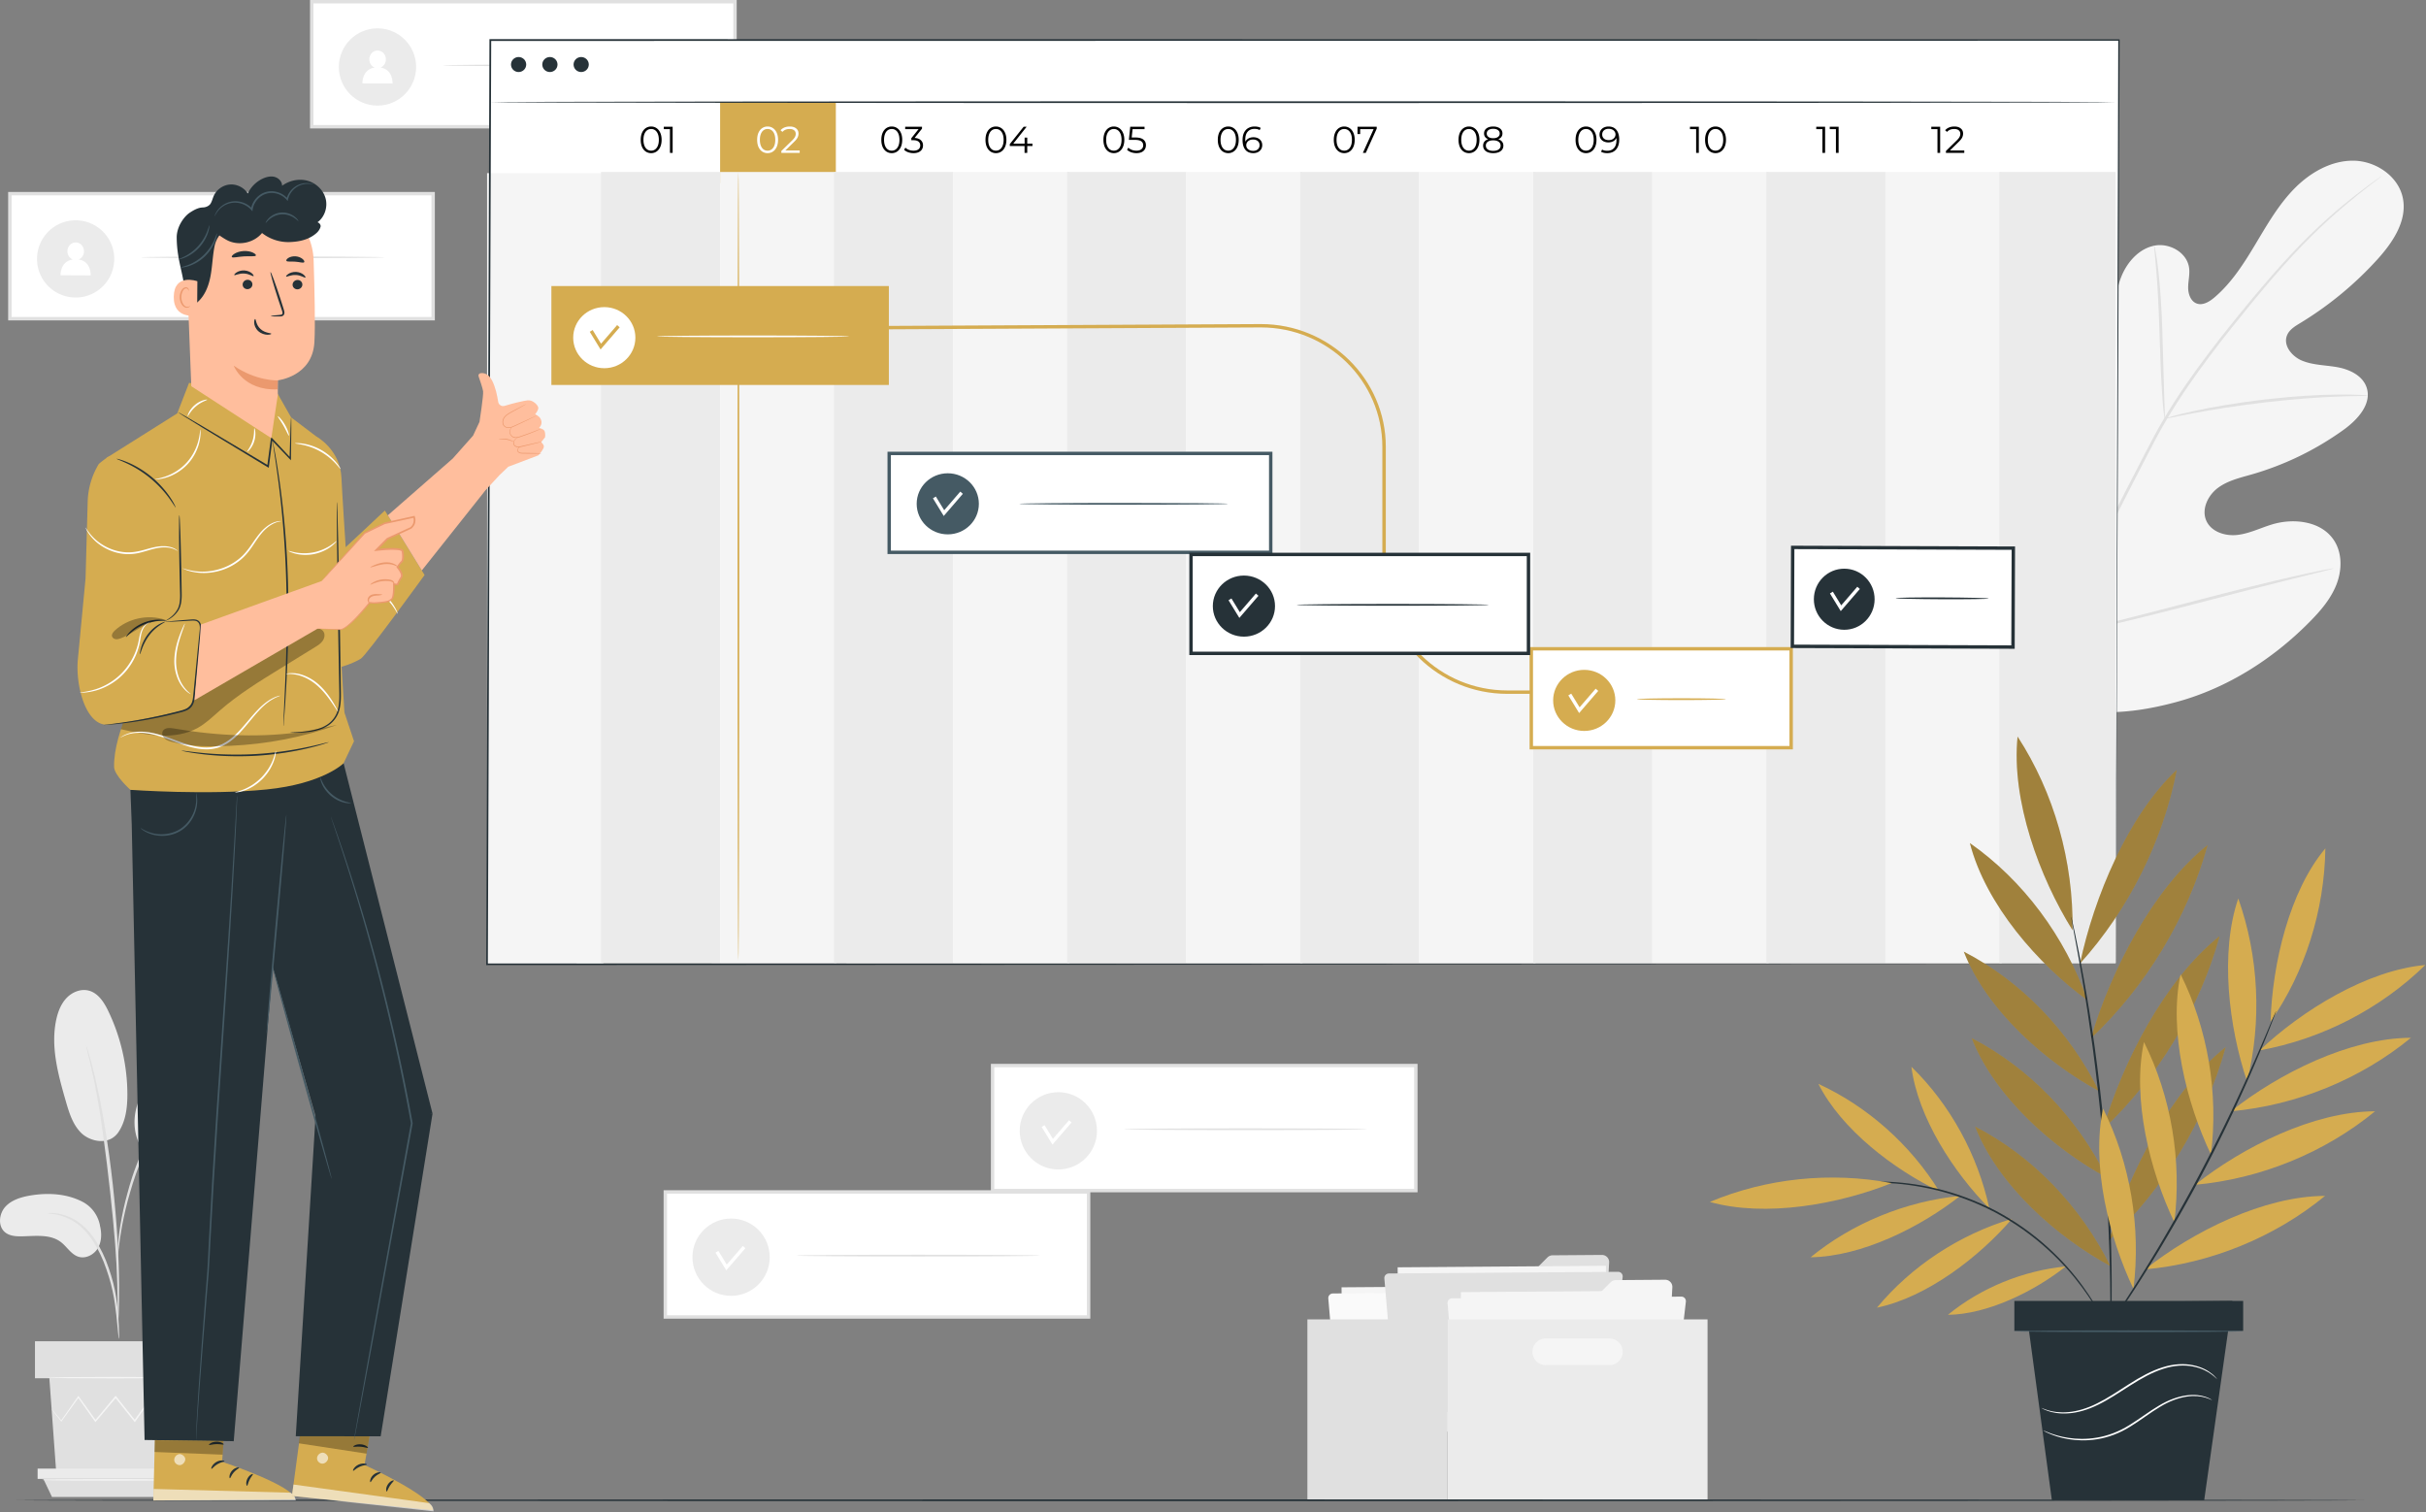 <svg width="714" height="445" fill="none" xmlns="http://www.w3.org/2000/svg"><rect width="100%" height="100%" fill="#808080" stroke="none"/><g clip-path="url(#clip0)"><path d="M127.48 56.99H2.9v36.8h124.58v-36.8z" fill="#fff"/><path d="M127.98 94.29H2.4v-37.8h125.58v37.8zm-124.58-1h123.58v-35.8H3.4v35.8z" fill="#E0E0E0"/><path d="M33.483 78.016c1.006-6.199-3.203-12.039-9.401-13.045-6.199-1.006-12.04 3.203-13.045 9.402-1.006 6.198 3.203 12.039 9.402 13.045 6.198 1.006 12.038-3.204 13.044-9.402z" fill="#EBEBEB"/><path d="M23.17 76.36c.9-.38 1.55-1.31 1.55-2.41.01-1.44-1.08-2.61-2.43-2.61-1.35-.01-2.45 1.15-2.45 2.59 0 1.11.64 2.05 1.56 2.43-3.76.57-3.59 4.65-3.59 4.65l8.88.04c.01 0 .21-4.12-3.52-4.69z" fill="#fff"/><path d="M113.16 75.73c0 .14-16.04.26-35.83.26s-35.84-.12-35.84-.26 16.04-.26 35.84-.26c19.78 0 35.83.12 35.83.26z" fill="#E0E0E0"/><path d="M216.32.5H91.74v36.8h124.58V.5z" fill="#fff"/><path d="M216.82 37.8H91.24V0h125.58v37.8zm-124.58-1h123.58V1H92.24v35.8z" fill="#E0E0E0"/><path d="M111.1 31.08c6.28 0 11.37-5.09 11.37-11.37 0-6.28-5.09-11.37-11.37-11.37-6.279 0-11.37 5.09-11.37 11.37 0 6.28 5.091 11.37 11.37 11.37z" fill="#EBEBEB"/><path d="M112.02 19.88c.9-.38 1.55-1.31 1.55-2.41.01-1.44-1.08-2.61-2.43-2.61-1.35-.01-2.45 1.15-2.45 2.59 0 1.11.64 2.05 1.56 2.43-3.76.57-3.59 4.65-3.59 4.65l8.88.04c0-.01.2-4.13-3.52-4.69z" fill="#fff"/><path d="M202 19.24c0 .14-16.04.26-35.83.26s-35.84-.12-35.84-.26 16.04-.26 35.84-.26c19.78 0 35.83.12 35.83.26z" fill="#E0E0E0"/><path d="M597.54 204.72c-22.51-18.26-25.67-49.37-22.75-76.92.49-4.6.33-9.5 2.81-13.38 2.48-3.89 7.8-6.28 11.79-4.04 3.31 1.86 4.51 5.95 6.19 9.38 2.23 4.57 5.77 8.46 10.07 11.1 2.83 1.73 6.39 2.93 9.4 1.54 4.13-1.91 5-7.37 5.3-11.96l1.68-25.65c.3-4.59.62-9.27 2.36-13.52 1.74-4.25 5.18-8.07 9.63-8.97 4.45-.91 9.66 1.99 10.26 6.55.25 1.9-.27 3.81-.28 5.72-.01 1.91.73 4.08 2.5 4.74 1.79.67 3.72-.5 5.19-1.74 5.07-4.29 8.71-10.02 12.13-15.74 3.43-5.72 6.78-11.58 11.43-16.32 4.66-4.74 10.88-8.32 17.48-8.22 6.59.1 13.3 4.66 14.5 11.22 1.2 6.58-3.04 12.87-7.52 17.81a102.32 102.32 0 01-22.77 18.78c-1.52.92-3.17 1.92-3.84 3.58-1.22 2.99 1.46 6.23 4.41 7.45 3.34 1.38 7.07 1.3 10.62 1.97 3.55.68 7.31 2.53 8.42 6.01 1.54 4.82-2.73 9.45-6.82 12.39a87.902 87.902 0 01-27.03 13.12c-3.46.99-7.09 1.82-9.98 3.99-2.89 2.18-4.83 6.18-3.42 9.53 1.41 3.35 5.56 4.69 9.14 4.29 3.58-.4 6.88-2.09 10.34-3.12 6.47-1.93 14.58-.91 18.22 4.83 2.4 3.77 2.27 8.77.62 12.94s-4.63 7.65-7.77 10.83c-10.95 11.12-24.56 19.74-39.55 23.75-14.97 4.02-28.61 4.42-42.76-1.94z" fill="#F5F5F5"/><path d="M605.92 187.92c5.07-13.65 11.86-28.15 19.49-43.07 1.92-3.72 3.82-7.4 5.69-11.03 1.88-3.61 3.73-7.2 5.77-10.59 4.04-6.81 8.45-13.04 12.81-18.83 4.36-5.79 8.72-11.13 12.82-16.09 4.12-4.95 8.05-9.5 11.8-13.49 7.49-8.01 14.28-13.75 19.1-17.49 2.41-1.88 4.32-3.28 5.64-4.21l1.5-1.05c.34-.23.52-.34.53-.33.01.01-.15.15-.48.4-.36.28-.84.65-1.45 1.12-1.28.97-3.16 2.41-5.54 4.33-4.75 3.82-11.46 9.61-18.87 17.65-3.72 4-7.61 8.56-11.7 13.53-4.08 4.98-8.41 10.32-12.75 16.11-4.34 5.79-8.71 12.01-12.72 18.79-2.02 3.38-3.86 6.93-5.74 10.56-1.87 3.62-3.76 7.3-5.68 11.02-7.62 14.91-14.42 29.36-19.51 42.95" fill="#E0E0E0"/><path d="M637.1 123.22c-.06 0-.16-.7-.31-1.99-.15-1.28-.31-3.15-.46-5.46-.32-4.61-.55-11-.77-18.04-.22-7.04-.54-13.41-.93-18-.19-2.3-.36-4.16-.49-5.44-.13-1.28-.17-2-.11-2.01.06-.01.21.69.44 1.96.24 1.27.5 3.13.76 5.42.54 4.6.96 10.98 1.18 18.03.2 6.95.38 13.23.52 18.03.08 2.17.14 4 .19 5.46.05 1.32.04 2.03-.02 2.04z" fill="#E0E0E0"/><path d="M696.85 116.43c0 .06-.85.1-2.37.11-1.52.03-3.73.05-6.45.17-5.44.19-12.95.73-21.21 1.68-8.26.97-15.69 2.16-21.05 3.17-2.68.49-4.84.94-6.33 1.25-1.49.31-2.33.46-2.34.4-.01-.06.79-.31 2.27-.72 1.47-.4 3.62-.95 6.29-1.52 5.34-1.17 12.79-2.46 21.07-3.43 8.28-.95 15.82-1.39 21.29-1.43 2.73-.04 4.94.02 6.47.1 1.52.09 2.36.16 2.36.22zM606.72 186.89c-.03.01-.15-.25-.35-.75-.23-.6-.51-1.32-.85-2.21-.73-1.92-1.72-4.72-2.9-8.2-2.36-6.96-5.32-16.67-8.43-27.43-3.12-10.77-5.98-20.5-8.19-27.49-1.09-3.4-1.98-6.2-2.64-8.28-.28-.9-.52-1.65-.71-2.26-.15-.52-.22-.8-.19-.81.03-.01.15.25.35.75.23.6.51 1.32.85 2.2.73 1.92 1.72 4.72 2.9 8.2 2.36 6.96 5.32 16.67 8.43 27.44 3.12 10.76 5.98 20.49 8.19 27.49 1.09 3.4 1.98 6.2 2.64 8.28.28.9.52 1.65.71 2.26.15.52.22.8.19.81z" fill="#E0E0E0"/><path d="M686.87 167.26c.01.03-.27.12-.8.26-.63.16-1.4.36-2.33.6-2.15.53-5.05 1.25-8.58 2.12-7.25 1.79-17.23 4.37-28.26 7.25-11.03 2.87-21.05 5.37-28.33 7.01-3.64.82-6.6 1.45-8.65 1.85-.95.18-1.73.32-2.36.44-.54.09-.83.13-.84.1-.01-.03.27-.12.8-.27.63-.16 1.4-.36 2.33-.6 2.15-.53 5.05-1.25 8.58-2.12 7.25-1.79 17.23-4.37 28.26-7.25 11.03-2.87 21.04-5.37 28.33-7.01 3.64-.82 6.6-1.46 8.65-1.85.95-.18 1.73-.32 2.36-.44.55-.08.84-.12.84-.09z" fill="#E0E0E0"/><path d="M24.24 353.65c-4.62-2.38-10.06-2.69-15.18-1.85-2.75.46-5.63 1.28-7.5 3.35-1.87 2.07-2.23 5.71-.08 7.49 1.28 1.06 3.07 1.22 4.73 1.2 4.01-.05 8.47-.75 11.67 1.66 1.83 1.38 3.05 3.67 5.23 4.35 2.14.66 4.55-.6 5.69-2.53 1.13-1.93 1.17-4.35.64-6.52.01 0-.55-4.75-5.2-7.15zM34.82 333.23c-2.82 4.03-8.31 2.7-10.86.24-2.54-2.46-3.62-6.03-4.6-9.43-2.24-7.77-4.49-15.93-2.83-23.85.5-2.37 1.38-4.73 3.05-6.48 1.66-1.76 4.22-2.8 6.56-2.18 2.77.73 4.49 3.44 5.73 6.02a56.932 56.932 0 015.62 24.4c.01 3.91-.45 8.03-2.67 11.28zM42.57 339.02c-3.07-3.64-3.65-8.95-2.28-13.51 1.36-4.56 4.45-8.44 8-11.6a43.15 43.15 0 0114.32-8.45c2.07-.73 4.26-1.3 6.44-1.09 2.19.21 4.39 1.33 5.41 3.27 1.51 2.88.06 6.36-1.5 9.21-2.75 5.01-5.9 9.81-9.41 14.33-2.82 3.64-6.05 7.22-10.35 8.86-4.3 1.64-8.76 1.45-11.04-1.53" fill="#EBEBEB"/><path d="M35.01 394.07c-.05 0-.14-.65-.26-1.83-.13-1.33-.29-3.01-.49-5-.23-2.1-.54-4.61-1.13-7.34-.58-2.72-1.49-5.67-2.67-8.66-1.21-2.97-2.69-5.67-4.42-7.84-1.72-2.17-3.71-3.74-5.59-4.65-1.87-.92-3.55-1.3-4.71-1.47-1.17-.12-1.82-.21-1.82-.26 0-.05.66-.06 1.86-.03 1.19.08 2.94.38 4.91 1.28 1.98.88 4.1 2.47 5.9 4.69 1.82 2.21 3.35 4.97 4.58 7.99 1.19 3.04 2.09 6.02 2.65 8.8.56 2.77.81 5.31.98 7.43.16 2.12.22 3.84.25 5.03.02 1.2.01 1.86-.04 1.86z" fill="#E0E0E0"/><path d="M34.67 390.22c-.03 0-.04-.29-.05-.85 0-.64 0-1.44.01-2.43.01-2.11 0-5.16-.11-8.94-.19-7.54-.84-15.66-2.09-27.11-1.19-10.76-2.78-23.29-4.46-31.43-.36-1.85-.72-3.52-1.07-4.98-.33-1.46-.6-2.72-.87-3.74-.23-.96-.42-1.74-.57-2.36-.12-.54-.17-.83-.15-.84.02-.01.13.27.3.8.19.61.42 1.38.71 2.33.31 1.01.63 2.26 1 3.72.38 1.45.78 3.12 1.18 4.96 1.66 7.38 3.43 17.69 4.69 29.16 1.26 11.47 1.82 21.91 1.87 29.47.04 3.78-.04 6.84-.13 8.95-.06.99-.11 1.79-.15 2.43-.05.57-.09.86-.11.86z" fill="#E0E0E0"/><path d="M34.61 370.08c-.05 0-.04-.9.02-2.54.09-1.63.32-3.99.78-6.88.49-2.88 1.17-6.31 2.24-10.03.46-1.7 1.55-5.78 4.19-11.87 3.48-8.25 8.2-15 12.31-19.18.96-1.11 2.04-1.91 2.9-2.69.44-.38.84-.75 1.24-1.05.4-.28.78-.54 1.12-.77 1.35-.93 2.11-1.41 2.14-1.37.12.17-3.03 2.02-7.01 6.25-3.96 4.23-8.56 10.92-12.01 19.11-1.92 4.44-3.27 8.4-4.22 11.76-1.1 3.68-1.83 7.07-2.38 9.93-.52 2.86-.83 5.2-1.01 6.82-.14 1.62-.25 2.51-.31 2.51zM54.08 405.61l-2.02 27.65H16.54l-2.01-27.65h39.55zM57.52 394.71H10.29v10.9h47.23v-10.9z" fill="#E0E0E0"/><path d="M57.51 432.2v3.02H11.07v-3.02h46.44z" fill="#EBEBEB"/><path d="M53.12 440.54l2.17-5.32H12.76l2.54 5.32h37.82z" fill="#E0E0E0"/><path d="M15.18 414.65c-.01.01.05.09.17.25.14.19.32.42.53.7.5.65 1.2 1.53 2.07 2.65l.09.12.09-.12c1.3-1.8 3.04-4.2 5.08-7.03h-.29c1.51 2.14 3.2 4.53 5 7.09l.16.22.18-.21c1.85-2.2 3.85-4.58 5.94-7.06h-.34c.1.13.21.27.33.41 1.84 2.31 3.62 4.54 5.31 6.65l.18.22.16-.23c1.8-2.55 3.49-4.93 5.01-7.09l-.29.01c2.47 2.81 4.56 5.2 6.17 7.03l.11.12.08-.14c.81-1.37 1.46-2.45 1.93-3.24.2-.35.37-.64.5-.86.11-.2.16-.3.15-.31-.01-.01-.08.09-.21.27-.14.22-.32.49-.55.83-.49.77-1.17 1.84-2.03 3.18l.19-.02c-1.58-1.85-3.64-4.27-6.07-7.11l-.15-.18-.14.19c-1.54 2.14-3.23 4.52-5.05 7.05l.34-.01c-1.68-2.12-3.46-4.35-5.3-6.66-.11-.14-.22-.28-.33-.41l-.17-.21-.17.21c-2.08 2.48-4.08 4.87-5.92 7.08l.33.01c-1.83-2.55-3.53-4.92-5.06-7.05l-.15-.21-.14.21c-2 2.86-3.7 5.29-4.98 7.11l.18-.01c-.91-1.09-1.63-1.95-2.15-2.58-.23-.27-.42-.49-.58-.67-.12-.14-.2-.21-.21-.2zM14.03 405.43c0 .12 8.9.22 19.88.22 10.98 0 19.88-.1 19.88-.22s-8.9-.22-19.88-.22c-10.98 0-19.88.1-19.88.22zM12.24 435.52c0 .12 9.67.22 21.6.22 11.93 0 21.6-.1 21.6-.22s-9.67-.22-21.6-.22c-11.93 0-21.6.1-21.6.22z" fill="#F5F5F5"/><path d="M320.39 350.77H195.81v36.8h124.58v-36.8z" fill="#fff"/><path d="M320.89 388.07H195.31v-37.8h125.58v37.8zm-124.58-1h123.58v-35.8H196.31v35.8z" fill="#E0E0E0"/><path d="M215.17 381.35c6.28 0 11.37-5.091 11.37-11.37 0-6.28-5.09-11.37-11.37-11.37-6.279 0-11.37 5.09-11.37 11.37 0 6.279 5.091 11.37 11.37 11.37z" fill="#EBEBEB"/><path d="M211 368.385l2.824 4.615 5.176-6" stroke="#fff"/><path d="M306.07 369.51c0 .14-16.04.26-35.83.26s-35.84-.12-35.84-.26 16.04-.26 35.84-.26c19.78 0 35.83.12 35.83.26z" fill="#E0E0E0"/><path d="M416.71 313.58H292.13v36.8h124.58v-36.8z" fill="#fff"/><path d="M417.2 350.88H291.63v-37.8H417.2v37.8zm-124.57-1H416.2v-35.8H292.63v35.8z" fill="#E0E0E0"/><path d="M311.48 344.16c6.279 0 11.37-5.091 11.37-11.37 0-6.28-5.091-11.37-11.37-11.37-6.28 0-11.37 5.09-11.37 11.37 0 6.279 5.09 11.37 11.37 11.37z" fill="#EBEBEB"/><path d="M307 331.385l2.824 4.615 5.176-6" stroke="#fff"/><path d="M402.38 332.32c0 .14-16.04.26-35.83.26s-35.84-.12-35.84-.26 16.04-.26 35.84-.26c19.78 0 35.83.12 35.83.26z" fill="#E0E0E0"/><path d="M457.08 377.42l-1.7 31.18a2.104 2.104 0 01-2.09 1.99l-56.11.41c-1.16.01-2.11-.93-2.12-2.09l-.18-24.27c-.01-1.17.94-2.12 2.1-2.12l34.51-.03c.56 0 1.09-.22 1.49-.62l5.95-5.95c.39-.39.92-.61 1.47-.62l14.55-.11c1.23 0 2.2 1.02 2.13 2.23z" fill="#D5AC50"/><path opacity=".3" d="M457.08 377.42l-1.7 31.18a2.104 2.104 0 01-2.09 1.99l-56.11.41c-1.16.01-2.11-.93-2.12-2.09l-.18-24.27c-.01-1.17.94-2.12 2.1-2.12l34.51-.03c.56 0 1.09-.22 1.49-.62l5.95-5.95c.39-.39.92-.61 1.47-.62l14.55-.11c1.23 0 2.2 1.02 2.13 2.23z" fill="#000"/><path d="M395.104 415.482l61.31-.449-.269-36.64-61.31.449.269 36.64z" fill="#F5F5F5"/><path d="M461.06 381.66l-4.4 38.24c-.08.68-.65 1.19-1.33 1.2l-59.75.44c-.71.01-1.3-.53-1.36-1.24l-3.29-38.18c-.07-.79.55-1.46 1.34-1.47l67.44-.49c.8-.02 1.44.69 1.35 1.5z" fill="#FAFAFA"/><path d="M473.59 371.54l-1.7 31.18a2.104 2.104 0 01-2.09 1.99l-56.11.41c-1.16.01-2.11-.93-2.12-2.09l-.18-24.27c-.01-1.17.94-2.12 2.1-2.12l34.51-.03c.56 0 1.09-.22 1.49-.62l5.95-5.95c.39-.39.92-.61 1.47-.62l14.55-.11c1.23 0 2.2 1.02 2.13 2.23z" fill="#E0E0E0"/><path d="M411.61 409.597l61.31-.449-.269-36.64-61.31.449.269 36.64z" fill="#F5F5F5"/><path d="M477.57 375.78l-4.4 38.24a1.36 1.36 0 01-1.34 1.2l-59.75.44c-.71 0-1.3-.53-1.36-1.24l-3.29-38.18c-.07-.79.55-1.46 1.34-1.47l67.44-.49c.81-.02 1.45.69 1.36 1.5z" fill="#E0E0E0"/><path d="M492.19 378.84l-1.7 31.18a2.104 2.104 0 01-2.09 1.99l-56.11.41c-1.16.01-2.11-.93-2.12-2.09l-.17-24.27c-.01-1.17.94-2.12 2.1-2.12l34.51-.03c.56 0 1.09-.22 1.49-.62l5.95-5.95c.39-.39.92-.61 1.47-.62l14.55-.11c1.22 0 2.19 1.02 2.12 2.23z" fill="#F5F5F5"/><path d="M430.219 416.9l61.31-.449-.269-36.64-61.31.449.269 36.64z" fill="#F5F5F5"/><path d="M496.17 383.08l-4.4 38.24a1.36 1.36 0 01-1.34 1.2l-59.75.44c-.71.01-1.3-.53-1.36-1.24l-3.29-38.18c-.07-.79.55-1.46 1.34-1.47l67.44-.49c.82-.02 1.45.69 1.36 1.5z" fill="#F5F5F5"/><path d="M426.03 388.28v53.04h76.52v-53.04h-76.52zm24.98 9.54a3.92 3.92 0 013.92-3.92h18.73a3.92 3.92 0 110 7.84h-18.73a3.92 3.92 0 01-3.92-3.92z" fill="#EBEBEB"/><path d="M384.78 388.28v53.04h41.25v-53.04h-41.25z" fill="#E0E0E0"/><path d="M622.66 283.439H143.35l.96-271.65h479.32l-.97 271.65z" fill="#fff"/><path d="M152.63 21.2c1.237 0 2.24-.99 2.24-2.21 0-1.221-1.003-2.21-2.24-2.21-1.237 0-2.24.989-2.24 2.21 0 1.22 1.003 2.21 2.24 2.21zM161.84 21.2c1.237 0 2.24-.99 2.24-2.21 0-1.221-1.003-2.21-2.24-2.21-1.237 0-2.24.989-2.24 2.21 0 1.22 1.003 2.21 2.24 2.21z" fill="#263238"/><path d="M246 30.07h-34.06V53.9H246V30.07z" fill="#D5AC50"/><path d="M171.05 21.2c1.237 0 2.24-.99 2.24-2.21 0-1.221-1.003-2.21-2.24-2.21-1.237 0-2.24.989-2.24 2.21 0 1.22 1.003 2.21 2.24 2.21zM622.66 30.069c0 .14-107.1.26-239.19.26-132.14 0-239.22-.12-239.22-.26s107.08-.26 239.22-.26c132.09 0 239.19.12 239.19.26z" fill="#263238"/><path d="M177.58 50.95h-34.23v232.819h34.23V50.949z" fill="#F5F5F5"/><path d="M211.94 50.61h-35.05v232.819h35.05V50.609z" fill="#EBEBEB"/><path d="M246.17 50.61h-34.23v232.819h34.23V50.609z" fill="#F5F5F5"/><path d="M280.53 50.61h-35.05v232.819h35.05V50.609z" fill="#EBEBEB"/><path d="M314.76 50.61h-34.23v232.819h34.23V50.609z" fill="#F5F5F5"/><path d="M349.12 50.61h-35.05v232.819h35.05V50.609z" fill="#EBEBEB"/><path d="M383.35 50.61h-34.23v232.819h34.23V50.609z" fill="#F5F5F5"/><path d="M417.71 50.61h-35.05v232.819h35.05V50.609z" fill="#EBEBEB"/><path d="M451.94 50.61h-34.23v232.819h34.23V50.609z" fill="#F5F5F5"/><path d="M486.3 50.61h-35.05v232.819h35.05V50.609z" fill="#EBEBEB"/><path d="M520.53 50.61H486.3v232.819h34.23V50.609z" fill="#F5F5F5"/><path d="M554.9 50.61h-35.05v232.819h35.05V50.609z" fill="#EBEBEB"/><path d="M589.12 50.61h-34.23v232.819h34.23V50.609z" fill="#F5F5F5"/><path d="M622.67 50.61h-34.23v232.819h34.23V50.609z" fill="#EBEBEB"/><path d="M217.32 282.719c-.14 0-.26-51.97-.26-116.06 0-64.11.12-116.07.26-116.07s.26 51.96.26 116.07c0 64.09-.12 116.06-.26 116.06z" fill="#D5AC50"/><path d="M261.6 84.179h-99.32v29.11h99.32v-29.11z" fill="#D5AC50"/><path d="M177.85 108.359c5.054 0 9.15-4.025 9.15-8.99s-4.096-8.99-9.15-8.99c-5.053 0-9.15 4.025-9.15 8.99s4.097 8.99 9.15 8.99z" fill="#fff"/><path d="M174.001 97.385l2.824 4.615 5.176-6" stroke="#D5AC50"/><path d="M249.94 98.998c0 .14-12.67.26-28.3.26s-28.3-.12-28.3-.26 12.67-.26 28.3-.26c15.62 0 28.3.12 28.3.26z" fill="#fff"/><path d="M463.47 204.189H443.6c-20.27 0-36.76-16.21-36.76-36.14v-36.55c0-19.37-16.04-35.14-35.75-35.14l-109.49.55v-1l109.5-.54c20.27 0 36.76 16.21 36.76 36.14v36.54c0 19.37 16.04 35.14 35.76 35.14h19.87v1h-.02z" fill="#D5AC50"/><path d="M527.16 190.929h-76.48v29.11h76.48v-29.11z" fill="#fff"/><path d="M527.66 220.539h-77.48v-30.11h77.48v30.11zm-76.48-1h75.48v-28.11h-75.48v28.11z" fill="#D5AC50"/><path d="M466.26 215.109c5.054 0 9.15-4.025 9.15-8.99s-4.096-8.99-9.15-8.99c-5.053 0-9.15 4.025-9.15 8.99s4.097 8.99 9.15 8.99z" fill="#D5AC50"/><path d="M462.001 204.385l2.824 4.615 5.176-6" stroke="#fff"/><path d="M507.96 205.759c0 .04-.37.07-1.03.1s-1.62.06-2.81.08c-2.37.05-5.65.08-9.27.08-3.62 0-6.9-.03-9.27-.08-1.19-.02-2.15-.05-2.81-.08-.66-.03-1.03-.07-1.03-.1 0-.04.37-.07 1.03-.1s1.62-.06 2.81-.08c2.37-.05 5.65-.08 9.27-.08 3.62 0 6.9.03 9.27.08 1.19.02 2.15.05 2.81.08.66.03 1.03.06 1.03.1z" fill="#D5AC50"/><path d="M592.551 161.317l-64.94-.215-.096 29.11 64.94.215.096-29.11z" fill="#fff"/><path d="M592.95 190.929l-65.94-.22.1-30.11 65.94.22-.1 30.11zm-64.94-1.22l63.94.21.1-28.11-63.94-.21-.1 28.11z" fill="#263238"/><path d="M551.72 176.378c-.02 4.97-4.03 8.98-8.97 8.96-4.94-.02-8.93-4.06-8.91-9.02.02-4.97 4.03-8.98 8.97-8.96 4.94.01 8.93 4.05 8.91 9.02z" fill="#263238"/><path d="M539 174.385l2.824 4.615 5.176-6" stroke="#fff"/><path d="M585.29 176.139c0 .04-.38.07-1.08.1-.69.03-1.7.05-2.93.07-2.48.04-5.9.05-9.68.04-3.78-.02-7.2-.06-9.68-.12-1.24-.03-2.24-.06-2.93-.09s-1.08-.07-1.08-.11c0-.04.38-.07 1.08-.1.69-.03 1.7-.05 2.93-.07 2.48-.04 5.9-.05 9.68-.04 3.78.02 7.2.06 9.68.12 1.24.03 2.24.06 2.93.09.7.04 1.08.08 1.08.11z" fill="#263238"/><path d="M373.99 133.439H261.7v29.11h112.29v-29.11z" fill="#fff"/><path d="M374.49 163.049H261.2v-30.11h113.29v30.11zm-112.29-1h111.29v-28.11H262.2v28.11z" fill="#455A64"/><path d="M361.43 148.269c0 .14-13.76.26-30.72.26-16.97 0-30.73-.12-30.73-.26s13.75-.26 30.73-.26c16.96 0 30.72.11 30.72.26zM278.94 157.259c5.053 0 9.15-4.025 9.15-8.99s-4.097-8.99-9.15-8.99-9.15 4.025-9.15 8.99 4.097 8.99 9.15 8.99z" fill="#455A64"/><path d="M275.001 146.385l2.824 4.615 5.176-6" stroke="#fff"/><path d="M449.85 163.169h-99.32v29.11h99.32v-29.11z" fill="#fff"/><path d="M450.35 192.779H350.03v-30.11h100.32v30.11zm-99.32-1h98.32v-28.11h-98.32v28.11z" fill="#263238"/><path d="M366.1 187.359c5.054 0 9.15-4.025 9.15-8.99s-4.096-8.99-9.15-8.99c-5.053 0-9.15 4.025-9.15 8.99s4.097 8.99 9.15 8.99z" fill="#263238"/><path d="M362.001 176.385l2.824 4.615 5.176-6" stroke="#fff"/><path d="M438.19 177.999c0 .14-12.67.26-28.3.26s-28.3-.12-28.3-.26 12.67-.26 28.3-.26c15.62 0 28.3.12 28.3.26z" fill="#263238"/><path d="M622.66 283.77c0-1.61.3-104.92.77-271.99l.2.2c-128.15.02-296.06.04-479.28.07h-.04l.26-.26c-.35 96.22-.68 188.2-.99 271.99l-.24-.24c280.85.13 477.11.23 479.32.23-2.21 0-198.48.1-479.32.24h-.24v-.24c.29-83.78.62-175.77.95-271.99v-.26h.3c183.22.02 351.13.04 479.28.06h.2v.2c-.71 167.07-1.16 270.39-1.17 271.99z" fill="#263238"/><path d="M570.74 350.57c-13.38-6.43-28.8-18.18-35.57-31.6 14.43 6.63 27.08 17.87 35.57 31.6zM576.9 351.94c-11.65 9.19-28.99 17.88-44.02 18.06 12.3-10.05 27.96-16.48 44.02-18.06zM592.16 358.68c-9.68 11.25-25.03 23.09-39.75 26.15 10.14-12.23 24.28-21.53 39.75-26.15zM608 372.69c-9.19 7.25-22.86 14.1-34.71 14.25 9.69-7.93 22.04-12.99 34.71-14.25zM585.48 355.62c-10.45-10.54-21.05-26.78-22.93-41.69 11.37 11.08 19.53 25.9 22.93 41.69zM621.08 372.57c-15.53-8.4-32.99-23.67-39.78-41.03 16.79 8.66 30.94 23.26 39.78 41.03zM620.07 346.54c-15.53-8.4-32.99-23.67-39.78-41.03 16.79 8.66 30.94 23.25 39.78 41.03zM617.75 321.09c-15.53-8.4-32.99-23.67-39.78-41.03 16.79 8.66 30.94 23.26 39.78 41.03zM614.35 294.36c-14.41-10.5-29.91-28.09-34.59-46.25 15.62 10.93 27.93 27.39 34.59 46.25zM609.97 273.74c-9.75-15.6-18.07-38.22-16.17-56.97 10.73 16.5 16.48 36.76 16.17 56.97zM612.18 283.55c4.1-19.46 14.09-43.47 28.47-56.99-4.05 20.88-14.17 41.16-28.47 56.99zM615.38 305.57c5.87-19.91 18.25-44.05 34.35-56.88-5.94 21.39-18.16 41.62-34.35 56.88zM618.91 332.37c5.87-19.91 18.25-44.05 34.35-56.88-5.94 21.4-18.16 41.63-34.35 56.88zM620.69 365.04c5.87-19.91 18.25-44.05 34.35-56.88-5.94 21.4-18.16 41.63-34.35 56.88z" fill="#D5AC50"/><path d="M609.58 269.81c.01 0 .04.1.1.31.06.25.13.55.22.94.19.87.46 2.08.79 3.61.68 3.14 1.58 7.7 2.6 13.36 1.03 5.65 2.11 12.41 3.18 19.93 1.03 7.53 2.02 15.82 2.84 24.56.79 8.74 1.33 17.08 1.68 24.67.33 7.59.49 14.43.51 20.18.03 5.75-.02 10.4-.12 13.61l-.12 3.7c-.02.39-.03.71-.05.96-.01.22-.03.33-.04.33-.01 0-.02-.11-.03-.33 0-.25-.01-.57-.02-.96v-3.7c.02-3.21 0-7.86-.08-13.6-.08-5.74-.29-12.58-.65-20.16-.39-7.58-.94-15.91-1.73-24.64-.81-8.72-1.79-17.01-2.78-24.53-1.03-7.52-2.06-14.28-3.04-19.94-.96-5.66-1.79-10.23-2.4-13.39-.29-1.54-.51-2.76-.67-3.64-.07-.39-.12-.7-.16-.95-.03-.2-.04-.32-.03-.32z" fill="#263238"/><g opacity=".5"><path opacity=".5" d="M621.08 372.57c-15.53-8.4-32.99-23.67-39.78-41.03 16.79 8.66 30.94 23.26 39.78 41.03zM620.07 346.54c-15.53-8.4-32.99-23.67-39.78-41.03 16.79 8.66 30.94 23.25 39.78 41.03zM617.75 321.09c-15.53-8.4-32.99-23.67-39.78-41.03 16.79 8.66 30.94 23.26 39.78 41.03zM614.35 294.36c-14.41-10.5-29.91-28.09-34.59-46.25 15.62 10.93 27.93 27.39 34.59 46.25zM609.97 273.74c-9.75-15.6-18.07-38.22-16.17-56.97 10.73 16.5 16.48 36.76 16.17 56.97zM612.18 283.55c4.1-19.46 14.09-43.47 28.47-56.99-4.05 20.88-14.17 41.16-28.47 56.99zM615.38 305.57c5.87-19.91 18.25-44.05 34.35-56.88-5.94 21.39-18.16 41.62-34.35 56.88zM618.91 332.37c5.87-19.91 18.25-44.05 34.35-56.88-5.94 21.4-18.16 41.63-34.35 56.88zM620.69 365.04c5.87-19.91 18.25-44.05 34.35-56.88-5.94 21.4-18.16 41.63-34.35 56.88z" fill="#000"/></g><path d="M627.9 379.29c-7.23-15.14-12.49-36.42-8.94-53.04 8.02 16.07 11.2 34.93 8.94 53.04zM639.93 359.69c-7.23-15.14-12.49-36.42-8.94-53.04 8.02 16.06 11.2 34.93 8.94 53.04zM650.71 339.76c-7.23-15.14-12.49-36.42-8.94-53.04 8.02 16.06 11.2 34.93 8.94 53.04zM661.34 318.26c-5.38-16.02-8.07-37.87-2.59-53.85 6.05 17.06 6.97 36.21 2.59 53.85zM668.25 300.66c.53-17.05 5.54-38.4 16.13-50.99-.26 18.27-5.99 36.41-16.13 50.99zM665.05 309.11c12.54-11.83 31.61-23.58 48.75-25.12-13.2 12.91-30.54 21.84-48.75 25.12zM656.59 327.04c14.05-11.13 34.93-21.59 52.98-21.63-14.83 12.19-33.67 19.88-52.98 21.63zM646.03 348.67c14.05-11.13 34.93-21.59 52.98-21.63-14.83 12.19-33.68 19.88-52.98 21.63zM631.31 373.57c14.05-11.13 34.93-21.59 52.98-21.63-14.83 12.18-33.68 19.87-52.98 21.63z" fill="#D5AC50"/><path d="M669.89 297.57c.01 0-.02.1-.08.28-.08.22-.17.48-.29.8-.29.75-.68 1.77-1.18 3.06-1.02 2.66-2.59 6.48-4.6 11.16-4.01 9.37-9.95 22.16-17.34 35.86-3.7 6.85-7.41 13.27-10.88 19.05-3.5 5.76-6.75 10.89-9.58 15.13-2.82 4.25-5.16 7.65-6.82 9.96-.81 1.12-1.45 2.01-1.92 2.66-.21.27-.37.5-.51.68-.12.15-.18.23-.19.22-.01-.01.04-.09.14-.26.12-.19.28-.43.46-.72.45-.67 1.05-1.58 1.82-2.73 1.6-2.35 3.88-5.79 6.65-10.06 2.78-4.27 5.98-9.42 9.45-15.19 3.44-5.79 7.12-12.21 10.82-19.05a515.801 515.801 0 0017.48-35.74c2.06-4.66 3.68-8.45 4.78-11.08.54-1.27.97-2.28 1.29-3.02.14-.31.26-.57.35-.78.09-.15.14-.24.15-.23z" fill="#263238"/><path d="M540.44 348.75c0-.01.08-.03.24-.06.19-.03.43-.07.72-.12.64-.09 1.57-.28 2.79-.39 2.43-.3 5.97-.55 10.35-.44 4.38.11 9.59.67 15.23 2 5.64 1.32 11.68 3.48 17.61 6.58 5.91 3.14 11.1 6.92 15.38 10.82 4.29 3.9 7.7 7.88 10.26 11.43 2.57 3.55 4.36 6.61 5.48 8.78.59 1.07.96 1.95 1.25 2.52.12.27.22.49.31.67.07.15.1.23.09.23-.01 0-.05-.07-.14-.21-.09-.17-.21-.38-.35-.64-.32-.56-.72-1.42-1.33-2.47-1.17-2.14-3.01-5.16-5.6-8.66-2.58-3.51-6-7.44-10.28-11.3-4.27-3.86-9.43-7.59-15.3-10.72-5.89-3.08-11.88-5.23-17.48-6.57-5.6-1.35-10.78-1.95-15.13-2.1-4.35-.16-7.89.03-10.31.27-1.22.09-2.15.24-2.79.3-.29.03-.53.05-.73.07-.18.02-.27.02-.27.01z" fill="#263238"/><path d="M648.72 441.51h-44.83l-7.85-58.09 60.97-.57-8.29 58.66z" fill="#263238"/><path d="M556.73 348.17c-15.57 6.25-37.14 10.15-53.5 5.55 16.54-6.98 35.57-8.96 53.5-5.55z" fill="#D5AC50"/><path d="M660.19 382.85h-67.34v8.81h67.34v-8.81z" fill="#263238"/><path d="M660.24 391.77c0 .14-15.14.26-33.81.26-18.68 0-33.82-.12-33.82-.26s15.14-.26 33.82-.26c18.67 0 33.81.12 33.81.26z" fill="#455A64"/><path d="M652.56 405.9c-.04.04-.54-.59-1.68-1.44-1.12-.85-2.97-1.85-5.47-2.32-2.48-.49-5.57-.36-8.76.7-3.2 1.01-6.45 2.83-9.73 4.92-3.28 2.09-6.39 4.18-9.46 5.66-3.05 1.51-6.07 2.34-8.65 2.51-2.58.2-4.68-.21-6.03-.68-.68-.23-1.19-.46-1.53-.64-.33-.18-.5-.28-.5-.29.02-.05.72.34 2.08.74 1.35.41 3.42.75 5.94.51 2.53-.22 5.47-1.06 8.47-2.58 3.02-1.48 6.1-3.56 9.39-5.67 3.29-2.1 6.59-3.93 9.87-4.94 3.26-1.05 6.44-1.15 8.97-.6 2.54.52 4.41 1.6 5.52 2.52.29.22.52.44.72.64.2.19.36.36.48.51.26.28.39.44.37.45zM651.04 412.03c-.03.05-.67-.35-1.96-.74-.64-.2-1.45-.35-2.4-.43-.95-.06-2.04-.03-3.22.16-2.37.38-5.1 1.37-7.8 3.04-2.74 1.62-5.51 3.81-8.68 5.76-3.15 1.98-6.57 3.23-9.76 3.73-3.2.51-6.14.38-8.54-.04-2.41-.4-4.28-1.08-5.53-1.62-.63-.25-1.09-.51-1.41-.67-.32-.17-.48-.26-.47-.28.02-.05.69.29 1.96.77 1.26.48 3.13 1.09 5.51 1.44 2.38.37 5.27.46 8.41-.07 3.14-.52 6.46-1.74 9.57-3.7 3.13-1.92 5.92-4.11 8.71-5.73 2.76-1.67 5.57-2.66 8-2.99 1.21-.17 2.33-.18 3.3-.09.97.11 1.79.3 2.43.53.64.23 1.13.45 1.43.64.3.18.46.28.45.29z" fill="#fff"/><path d="M695.85 441.51c0 .14-154.73.26-345.56.26-190.89 0-345.59-.12-345.59-.26s154.7-.26 345.59-.26c190.83 0 345.56.11 345.56.26z" fill="#263238"/><path d="M66.8 408.73l-1.42 21.46s21.36 7.09 21.48 11.08l-41.73.3.84-33.52 20.83.68z" fill="#D5AC50"/><path opacity=".6" d="M52.54 427.99c-.81.2-1.4 1.09-1.24 1.91.16.82 1.06 1.42 1.88 1.24.82-.18 1.55-1.23 1.3-2.03-.25-.8-1.35-1.45-2.1-1.08M45.13 441.56l.08-3.38 40.3 1.11s1.34.58 1.55 2.27H45.13z" fill="#fff"/><path d="M66.06 429.99c-.01.2-1.03.27-2.06.89-1.04.6-1.58 1.46-1.77 1.38-.19-.05.15-1.25 1.4-1.99 1.26-.74 2.48-.46 2.43-.28zM70.38 431.93c.04.2-.85.52-1.57 1.36-.74.82-.95 1.75-1.15 1.73-.19.03-.3-1.17.61-2.2.91-1.03 2.11-1.08 2.11-.89zM72.7 437.24c-.19.04-.44-.99.12-2.09.55-1.1 1.52-1.51 1.6-1.34.11.17-.53.75-.97 1.66-.46.9-.54 1.76-.75 1.77zM65.84 425.07c-.09.18-1.02-.13-2.17-.08-1.15.02-2.06.38-2.16.2-.11-.15.78-.88 2.14-.91 1.36-.05 2.3.63 2.19.79z" fill="#263238"/><path opacity=".3" d="M65.78 424.13l-.26 3.96-20.04-.79.08-3.45 20.22.28z" fill="#000"/><path d="M66.05 420.73c0 .08-.81.19-2.09-.07-.64-.13-1.38-.36-2.16-.74-.39-.19-.79-.41-1.18-.67-.19-.13-.41-.26-.62-.51-.22-.22-.33-.76-.06-1.09.22-.31.61-.44.91-.44.31 0 .55.07.78.13.46.13.89.29 1.28.48.79.39 1.42.86 1.89 1.32.94.93 1.25 1.7 1.18 1.73-.09.06-.55-.59-1.51-1.36-.48-.38-1.1-.78-1.83-1.11-.37-.16-.77-.3-1.19-.41-.44-.13-.81-.14-.93.05-.04.07-.05.1.04.24.09.12.27.24.45.37.36.25.73.47 1.08.66.72.38 1.4.65 2 .84 1.18.39 1.96.47 1.96.58z" fill="#263238"/><path d="M65.77 421.02c-.07.03-.46-.71-.49-2.03-.02-.66.08-1.45.35-2.28.14-.41.33-.84.57-1.25.26-.4.57-.95 1.36-1.01.41 0 .75.33.85.61.13.29.15.53.19.77a4.775 4.775 0 01-1 3.54c-.85 1.06-1.7 1.27-1.72 1.2-.06-.1.66-.48 1.31-1.5.32-.5.62-1.17.72-1.94.05-.38.06-.79 0-1.21-.05-.45-.21-.81-.37-.77-.21-.01-.57.31-.75.66-.23.37-.41.74-.55 1.12-.28.75-.42 1.46-.47 2.07-.08 1.22.12 1.99 0 2.02z" fill="#263238"/><path d="M111.02 409.94l-3.74 21.18s20.46 9.36 20.15 13.34l-41.51-4.23L90.4 407l20.62 2.94z" fill="#D5AC50"/><path opacity=".6" d="M94.75 427.53c-.83.11-1.51.93-1.44 1.76.07.83.9 1.53 1.73 1.44.83-.09 1.68-1.05 1.51-1.87-.17-.82-1.18-1.59-1.97-1.3M85.92 440.23l.45-3.35 39.94 5.48s1.27.72 1.3 2.42l-41.69-4.55z" fill="#fff"/><path d="M107.98 430.99c-.03.2-1.06.15-2.14.66-1.1.48-1.73 1.28-1.91 1.18-.18-.07.29-1.23 1.61-1.82 1.32-.61 2.51-.19 2.44-.02zM112.06 433.39c.02.2-.9.42-1.71 1.18-.83.73-1.13 1.63-1.33 1.6-.19.01-.17-1.2.85-2.12 1.02-.93 2.21-.85 2.19-.66zM113.8 438.92c-.19.02-.33-1.03.34-2.06.67-1.04 1.68-1.34 1.74-1.16.09.18-.6.69-1.14 1.55-.56.84-.74 1.68-.94 1.67zM108.3 426.07c-.11.17-1-.24-2.15-.32-1.15-.11-2.09.15-2.17-.03-.1-.16.87-.79 2.23-.67 1.35.1 2.21.88 2.09 1.02z" fill="#263238"/><path opacity=".3" d="M108.88 421.93l-1 5.86-19.92-3.04.45-3.42 20.47.6z" fill="#000"/><path d="M108.97 421.79c-.01.08-.82.1-2.07-.3a9.22 9.22 0 01-2.07-.97c-.37-.23-.74-.49-1.1-.8-.17-.15-.38-.3-.56-.57-.19-.24-.25-.79.06-1.09.26-.29.65-.37.95-.34.31.03.54.13.76.22.44.18.85.39 1.22.62.74.47 1.32 1.01 1.73 1.52.83 1.02 1.06 1.82.98 1.85-.1.05-.48-.64-1.35-1.51-.44-.43-1-.9-1.7-1.3-.35-.2-.73-.38-1.14-.53-.42-.18-.79-.23-.93-.05-.05.07-.06.1.01.24.08.13.24.27.41.42.33.29.67.55 1.01.78.67.46 1.33.8 1.89 1.05 1.15.48 1.92.65 1.9.76z" fill="#263238"/><path d="M108.67 422.04c-.08.02-.38-.76-.27-2.08.06-.65.23-1.43.6-2.23.19-.4.42-.8.7-1.18.3-.37.67-.88 1.47-.86.41.04.71.41.78.7.1.3.09.54.11.79a4.767 4.767 0 01-1.37 3.4c-.96.96-1.83 1.08-1.84 1.01-.05-.11.7-.4 1.47-1.34.38-.46.74-1.1.93-1.85.09-.38.14-.78.13-1.2 0-.45-.12-.83-.29-.8-.21-.03-.6.25-.82.58-.26.34-.49.7-.67 1.05-.36.71-.58 1.41-.69 2.01-.24 1.2-.13 1.98-.24 2z" fill="#263238"/><path d="M112.04 422.69l15.26-94.97-34.25-2.09-6 97.03 24.99.03zM79.74 227.12l-41.36 5.32.39 10.19 3.78 181.14 26.24.36 12.66-154.26-1.71-42.75z" fill="#263238"/><path d="M100.71 222.97l26.59 104.75-32.9 6.01-14.29-49.65-11.92-55.24 32.52-5.87z" fill="#263238"/><path d="M69.81 234.14s.01.17 0 .49c-.01.34-.03.82-.05 1.44-.05 1.28-.13 3.14-.23 5.53-.22 4.8-.57 11.75-1.07 20.34-.97 17.17-2.63 40.88-4.36 67.06-.86 13.1-1.61 25.58-2.2 36.93-.16 2.84-.25 5.61-.46 8.3-.22 2.68-.43 5.29-.64 7.81-.4 5.04-.78 9.74-1.12 14.02-.67 8.57-1.19 15.51-1.51 20.31-.16 2.4-.27 4.26-.33 5.53-.03.63-.04 1.11-.04 1.44 0 .16.01.28.02.36.02.1.06-.01.06.01 0 0 0 .01-.01.03-.01.04-.07.01-.07-.03-.03-.08-.04-.2-.05-.37-.02-.32-.02-.81-.01-1.44.02-1.27.11-3.13.24-5.53.26-4.8.73-11.75 1.36-20.33.32-4.29.68-8.99 1.06-14.03.2-2.52.4-5.13.61-7.81.2-2.68.28-5.45.43-8.29.57-11.36 1.31-23.84 2.16-36.94 1.73-26.19 3.44-49.89 4.5-67.05.51-8.57.93-15.51 1.21-20.33.14-2.39.24-4.25.32-5.53.04-.62.07-1.1.09-1.44.06-.31.09-.48.09-.48zM84.28 239.75c.14.01-1.04 14.44-2.64 32.21-1.6 17.78-3.02 32.18-3.16 32.17-.14-.01 1.04-14.43 2.64-32.22 1.6-17.77 3.02-32.18 3.16-32.16z" fill="#455A64"/><path d="M97.61 346.87c-.14.04-4.17-13.99-9-31.32-4.83-17.34-8.64-31.43-8.5-31.47.14-.04 4.17 13.98 9 31.33 4.83 17.33 8.64 31.42 8.5 31.46zM57.72 233.46c.03-.01.14.33.24.96.1.63.14 1.56-.02 2.69s-.57 2.46-1.32 3.78c-.75 1.32-1.89 2.61-3.38 3.56-1.51.93-3.16 1.4-4.68 1.5-1.52.11-2.89-.1-3.98-.45-1.09-.35-1.92-.79-2.44-1.15-.52-.36-.78-.61-.76-.63.06-.1 1.15.84 3.3 1.43 2.09.59 5.4.65 8.28-1.14 2.86-1.82 4.25-4.82 4.62-6.96.4-2.19.02-3.59.14-3.59zM103.31 236.36c0 .05-.72.12-1.85-.12-1.13-.24-2.65-.86-4.02-2-1.37-1.14-2.27-2.52-2.71-3.58-.45-1.07-.52-1.79-.46-1.8.09-.02.28.65.8 1.64.51.99 1.41 2.25 2.71 3.34a11.17 11.17 0 003.78 2.04c1.06.32 1.76.39 1.75.48zM104.19 423.78s.01-.17.06-.48c.06-.34.13-.81.23-1.41.22-1.26.53-3.08.94-5.4l3.54-19.85a2901212.65 2901212.65 0 0011.98-66.12v.09c-4.56-25.43-10.44-48.07-15.28-64.25-2.41-8.1-4.51-14.6-6-19.08l-1.72-5.16c-.19-.57-.33-1.02-.44-1.34-.1-.3-.13-.46-.13-.46s.07.15.18.45c.12.32.28.76.49 1.33.42 1.17 1.05 2.89 1.81 5.13 1.55 4.46 3.7 10.95 6.16 19.04 4.93 16.17 10.88 38.81 15.44 64.27l.01.05-.01.05c-.04.2-.08.43-.12.65-4.69 25.54-8.93 48.67-12.01 65.44-1.56 8.35-2.82 15.12-3.7 19.82-.44 2.32-.79 4.13-1.03 5.39-.12.6-.21 1.06-.28 1.4-.07.28-.12.44-.12.44z" fill="#455A64"/><path d="M93.08 128.44s7.03 3.77 7.41 12.13c.2 4.49 1.25 20.46 1.25 20.46l11.53-10.78 11.69 18.97s-16.99 23.45-18.74 24.61c-1.75 1.17-8.84 4.19-11.95 2.68-3.11-1.51-1.19-68.07-1.19-68.07z" fill="#D5AC50"/><path d="M55.64 112.68l-3.47 8.97-20.81 13.1 10.5 66.01s-8.5 14.38-8.28 24.94c.05 2.49 4.8 6.74 4.8 6.74s22.86 1.64 40.08-.11c16.62-1.68 22.63-7.68 22.63-7.68l3.1-6.51-2.82-8.45-4.18-66.85s-1.54-11.32-4.12-14.41l-7.4-5.6-4.01-7.06-26.02-3.09z" fill="#D5AC50"/><path d="M85.69 122.83c.02 0 .04.3.04.86 0 .62 0 1.43.01 2.44-.02 2.18-.06 5.19-.1 8.82l-.01.51-.36-.37c-1.66-1.74-3.51-3.68-5.49-5.76l.42-.14c-.33 2.52-.68 5.25-1.05 8.08l-.05.39-.34-.2c-.37-.22-.77-.46-1.17-.7-6.96-4.22-13.27-8.04-17.9-10.85-2.23-1.38-4.06-2.51-5.39-3.34-.59-.38-1.07-.69-1.45-.93-.33-.22-.5-.34-.49-.35.01-.02.2.08.54.26.39.22.89.5 1.5.85 1.35.79 3.21 1.87 5.48 3.2 4.65 2.77 10.98 6.55 17.98 10.72.4.24.8.48 1.17.7l-.39.19c.38-2.84.74-5.56 1.08-8.08l.07-.52.35.38c1.97 2.1 3.8 4.05 5.44 5.81l-.36.14c.11-3.63.21-6.64.28-8.82.04-1.01.08-1.82.11-2.44.03-.55.05-.85.08-.85z" fill="#263238"/><path opacity=".3" d="M35.62 214.6c3.69.83 7.88 1.72 11.67 1.87 3.78.14 7.68-.44 10.98-2.3 2.38-1.34 4.36-3.28 6.43-5.08 5.5-4.79 11.75-8.63 17.96-12.45 3.34-2.06 6.68-4.11 10.02-6.17.85-.52 1.72-1.06 2.29-1.88.57-.82.76-1.98.18-2.79-.52-.73-1.53-.97-2.42-.83-.89.15-1.68.61-2.45 1.07-3.64 2.15-7.29 4.3-10.93 6.46-13.41 7.92-27.22 15.98-42.6 18.43l-1.13 3.67z" fill="#000"/><path d="M49.87 182.19c.08-.24.23-.44.43-.59l2.06-1.49c.33-.24.52-.63.49-1.04l-.6-9.61v-.09c.02-1.08.37-22.18-2.05-29.07-2.35-6.68-7.87-9.69-18.35-5.85-.26.09-2.66 1.9-2.8 2.14a22.463 22.463 0 00-3.24 10.99l-.63 22.64s-1.98 20.92-2.26 23.76c-.71 7.06 1.9 18.47 7.9 19.27 2.71.36 20.23-3.37 23.7-4.35.51-.14 2.42-2.32 2.42-2.85l2.09-21.59c.1-1.08-.73-2.03-1.81-2.06l-7.35-.21z" fill="#D5AC50"/><path d="M51.7 149.34c-.08.04-.71-1.08-1.94-2.76-1.22-1.67-3.1-3.85-5.54-5.86a32.964 32.964 0 00-6.82-4.32c-1.88-.88-3.1-1.29-3.07-1.38.01-.03.33.04.89.2.57.15 1.37.44 2.34.84 1.94.8 4.51 2.21 7 4.25 2.48 2.05 4.35 4.31 5.51 6.05.58.87 1.01 1.6 1.27 2.13.26.54.39.84.36.85zM52.79 151.63c.04 0 .08.46.13 1.29l.15 3.52c.11 2.97.21 7.08.3 11.61.04 2.26.07 4.42.1 6.4.05 1.95-.12 3.86-.98 5.17-.82 1.3-1.84 2.05-2.54 2.49-.72.43-1.18.56-1.19.54-.02-.04.4-.23 1.07-.71.66-.48 1.61-1.25 2.34-2.51.76-1.25.89-3.02.82-4.97-.05-1.98-.09-4.13-.15-6.39-.09-4.54-.14-8.64-.15-11.62.01-1.41.01-2.59.01-3.52.02-.84.05-1.3.09-1.3zM30.63 213.37c0-.02.21-.06.62-.11.46-.06 1.05-.14 1.78-.23 1.55-.2 3.78-.49 6.53-.95 2.75-.46 6-1.08 9.59-1.93l2.74-.68c.93-.25 1.91-.45 2.78-.85.89-.38 1.58-1.08 1.86-2.03.31-.94.34-1.99.46-3.05.41-4.23.81-8.26 1.17-11.94.18-1.83.36-3.57.52-5.21.08-.82.21-1.6.08-2.31-.1-.71-.57-1.25-1.22-1.37-.63-.14-1.31-.04-1.93-.02-.62.04-1.22.07-1.77.1-1.09.06-2.04.11-2.84.15-.73.03-1.33.05-1.79.07-.41.01-.63.01-.63-.01s.21-.05.62-.09c.46-.04 1.06-.1 1.79-.17.8-.07 1.75-.15 2.83-.24.56-.04 1.15-.09 1.77-.14.62-.03 1.29-.15 2.03-.01.36.07.75.25 1.03.56.28.3.44.7.51 1.1.15.8.01 1.61-.05 2.42-.15 1.64-.31 3.38-.48 5.21-.35 3.68-.73 7.71-1.13 11.94-.12 1.05-.14 2.12-.48 3.16-.17.52-.43 1.02-.81 1.42-.38.41-.85.7-1.32.91-.96.43-1.94.61-2.87.86-.94.23-1.86.45-2.76.66-3.6.82-6.88 1.41-9.64 1.82-2.76.41-5.01.65-6.56.79-.78.07-1.38.11-1.79.13-.42.05-.64.06-.64.04z" fill="#263238"/><path d="M41.2 192.5c-.06-.01-.02-.72.3-1.83.31-1.1.94-2.59 2.01-4 1.07-1.41 2.34-2.42 3.35-2.98 1.01-.56 1.7-.74 1.72-.69.09.14-2.62 1.2-4.66 3.98-2.07 2.73-2.55 5.58-2.72 5.52zM37.09 187.48c-.05-.03.33-.7 1.19-1.58.85-.88 2.24-1.93 3.99-2.64 1.75-.71 3.48-.93 4.7-.89 1.23.03 1.97.24 1.96.3-.01.09-.76 0-1.95.07-1.19.06-2.83.33-4.51 1.01a14.17 14.17 0 00-3.93 2.43c-.9.78-1.38 1.36-1.45 1.3zM85.45 215.51c0-.02.27-.03.79-.05.52-.02 1.29-.03 2.27-.1.98-.06 2.19-.17 3.55-.45 1.35-.29 2.9-.76 4.34-1.73a7.59 7.59 0 003.1-4.55c.48-1.99.37-4.22.33-6.55-.08-4.68-.18-9.82-.27-15.21-.15-10.77-.29-20.52-.39-27.64-.02-3.5-.04-6.34-.06-8.38 0-.95.01-1.71.01-2.28.01-.52.02-.79.04-.79s.04.27.07.79c.02.57.05 1.33.09 2.28.05 2.03.13 4.88.22 8.37l.54 27.64c.08 5.39.16 10.53.23 15.21.03 2.33.13 4.59-.39 6.67-.49 2.08-1.8 3.77-3.31 4.75-1.51 1-3.11 1.44-4.49 1.71-1.39.26-2.61.34-3.6.37-.99.03-1.76.02-2.28 0-.52-.02-.79-.04-.79-.06zM96.75 218.42c.01.03-.57.23-1.63.56-1.06.34-2.61.76-4.54 1.22-3.86.92-9.28 1.87-15.33 2.22-6.06.34-11.55.02-15.49-.45-1.97-.24-3.56-.48-4.65-.69-1.09-.21-1.69-.34-1.68-.37.01-.04.62.03 1.71.17 1.1.15 2.69.34 4.65.53 3.93.38 9.4.64 15.42.3 6.02-.35 11.42-1.23 15.28-2.06 1.93-.41 3.49-.78 4.56-1.06 1.09-.27 1.69-.4 1.7-.37zM83.41 213.66c-.02 0-.02-.3 0-.86.03-.61.06-1.42.1-2.45.1-2.18.24-5.24.41-9.01.32-7.6.65-18.12.33-29.72-.3-11.61-1.31-22.08-2.28-29.63-.5-3.77-.93-6.82-1.27-8.92-.15-1.02-.27-1.82-.36-2.42-.08-.56-.11-.85-.09-.85.02 0 .08.28.19.83.11.6.27 1.4.46 2.41.4 2.09.89 5.14 1.43 8.91 1.06 7.54 2.13 18.03 2.43 29.66.32 11.62-.07 22.15-.48 29.75-.21 3.8-.41 6.88-.58 9-.08 1.02-.15 1.84-.2 2.44-.03.57-.07.86-.09.86z" fill="#263238"/><path d="M52.31 162.13c-.03.04-.37-.22-1.06-.52-.7-.29-1.78-.56-3.13-.51-1.35.02-2.93.4-4.67.93-.87.25-1.79.53-2.77.74-.98.22-2.03.31-3.1.31-4.33-.08-7.88-2.19-9.83-4.13-1-.98-1.64-1.91-2.04-2.57-.38-.68-.55-1.07-.52-1.08.09-.06.82 1.53 2.82 3.38 1.97 1.82 5.43 3.8 9.59 3.87 2.06.04 3.98-.49 5.73-.99 1.75-.5 3.39-.86 4.8-.83 1.4 0 2.52.34 3.22.7.67.37.97.69.96.7zM44.07 183.2c.02.05-.43.15-1.02.67-.59.51-1.21 1.5-1.49 2.88-.16.69-.25 1.46-.41 2.3-.16.84-.4 1.72-.71 2.62-.64 1.81-1.63 3.7-3.02 5.42-2.77 3.5-6.53 5.4-9.29 6.14-1.39.38-2.56.53-3.36.59-.8.06-1.25.02-1.25-.01-.01-.1 1.79-.1 4.5-.93 2.69-.82 6.3-2.71 8.99-6.12 1.35-1.68 2.33-3.51 2.98-5.26.32-.88.57-1.73.74-2.54.17-.81.29-1.59.48-2.3.34-1.42 1.05-2.47 1.72-2.95.33-.25.62-.39.83-.45.19-.07.31-.07.31-.06zM56.11 204.26c-.02.02-.3-.12-.77-.46-.47-.34-1.1-.91-1.72-1.75-1.27-1.65-2.36-4.47-2.31-7.66.06-3.19.98-5.94 1.71-7.85.37-.96.71-1.72.95-2.24.25-.52.4-.8.43-.78.07.03-.38 1.21-1.04 3.14-.64 1.93-1.49 4.65-1.54 7.73-.05 3.08.94 5.8 2.09 7.44 1.14 1.68 2.27 2.35 2.2 2.43zM58.96 126.43c.03 0 .07.3.07.86 0 .55-.06 1.36-.25 2.33-.36 1.94-1.4 4.6-3.46 6.87-2.07 2.27-4.62 3.54-6.52 4.09-.95.28-1.75.41-2.3.46-.55.05-.86.04-.86.01-.01-.09 1.21-.19 3.04-.82 1.82-.62 4.26-1.9 6.25-4.09 1.99-2.18 3.04-4.73 3.49-6.6.47-1.89.45-3.12.54-3.11zM60.97 117.63c.04.15-1.68.56-3.28 1.94-1.63 1.35-2.32 2.98-2.46 2.91-.13-.02.39-1.86 2.13-3.31 1.71-1.47 3.61-1.67 3.61-1.54zM74.86 126.04c.12-.05.63 1.7-.02 3.76-.62 2.07-2.02 3.24-2.09 3.13-.12-.1 1.02-1.35 1.59-3.28.61-1.92.36-3.59.52-3.61zM85.03 128.21c-.14.05-.69-1.33-1.58-2.89-.89-1.57-1.79-2.73-1.68-2.83.1-.09 1.21.95 2.13 2.58.93 1.61 1.27 3.1 1.13 3.14zM82.71 153.37c0 .05-.49.08-1.32.34-.82.28-1.96.85-3.11 1.9-1.17 1.03-2.26 2.55-3.41 4.28-1.14 1.72-2.49 3.68-4.45 5.17a16.551 16.551 0 01-6.14 3.01c-2.05.54-3.97.64-5.56.51-1.59-.13-2.84-.48-3.68-.75-.83-.32-1.27-.53-1.26-.56.03-.11 1.84.76 4.97.94 1.56.08 3.43-.06 5.41-.61a16.69 16.69 0 005.94-2.95c1.9-1.44 3.2-3.31 4.38-5.03 1.17-1.72 2.32-3.26 3.56-4.29 1.21-1.05 2.43-1.6 3.29-1.82.44-.11.78-.15 1.01-.16.24-.01.37 0 .37.02zM99.07 159.24c.04.03-.49.74-1.61 1.59-1.11.85-2.88 1.78-5 2.22-2.12.43-4.11.26-5.47-.09-1.37-.35-2.13-.79-2.1-.84.03-.08.83.23 2.18.48 1.34.25 3.25.35 5.29-.06 2.04-.42 3.75-1.26 4.89-2.01 1.14-.75 1.75-1.36 1.82-1.29zM100.24 138.03c-.13.12-2.09-3.01-5.93-5.14-3.81-2.19-7.51-2.25-7.47-2.43 0-.06.91-.13 2.35.09 1.44.21 3.42.78 5.37 1.88 1.95 1.11 3.46 2.5 4.38 3.63.94 1.13 1.34 1.94 1.3 1.97zM82.49 204.71c0 .02-.17.1-.5.24-.33.15-.83.29-1.41.65-1.2.61-2.79 1.79-4.42 3.58-1.67 1.76-3.37 4.1-5.58 6.48-1.12 1.17-2.39 2.34-3.93 3.26-.4.2-.78.45-1.2.63-.43.16-.85.33-1.29.49-.89.26-1.82.42-2.77.47-3.83.15-7.24-1.23-10.24-2.34-2.99-1.19-5.74-2.09-8.14-2.38-2.39-.33-4.36-.02-5.63.42-1.27.44-1.89.9-1.92.84-.01-.01.14-.13.44-.32.3-.21.77-.46 1.41-.71 1.27-.51 3.29-.89 5.74-.6 2.45.25 5.27 1.13 8.26 2.29 3 1.09 6.37 2.41 10.04 2.26.91-.05 1.8-.2 2.64-.45.41-.16.82-.31 1.23-.47.4-.16.77-.4 1.15-.6 1.48-.87 2.73-2 3.84-3.15 2.19-2.33 3.94-4.66 5.66-6.41 1.69-1.78 3.34-2.94 4.6-3.51.6-.33 1.13-.45 1.47-.57.36-.07.55-.11.55-.1zM99.47 209.37c-.07.04-.67-.9-1.69-2.39-1.02-1.48-2.46-3.53-4.52-5.32-2.05-1.79-4.38-2.79-6.12-3.11-1.75-.34-2.88-.15-2.88-.24 0-.03.27-.11.78-.17.51-.06 1.26-.08 2.17.05 1.82.24 4.27 1.23 6.4 3.08 2.12 1.85 3.54 3.97 4.49 5.51.93 1.55 1.43 2.55 1.37 2.59zM81.19 220.97c.04.01.02.26-.03.73s-.19 1.13-.45 1.93c-.25.8-.66 1.72-1.21 2.68-.57.95-1.3 1.94-2.19 2.86-.91.91-1.88 1.66-2.82 2.25-.95.57-1.86 1-2.66 1.26-.79.27-1.45.43-1.92.48-.46.07-.72.08-.72.05-.02-.09 1-.26 2.51-.88.76-.3 1.62-.75 2.53-1.32.9-.59 1.83-1.33 2.71-2.21.86-.89 1.58-1.84 2.16-2.75.56-.92.99-1.79 1.27-2.56.58-1.52.73-2.53.82-2.52zM117.04 180.62c-.08.04-.53-1.01-1.6-2.47-1.06-1.45-2.83-3.29-5.25-4.58-2.42-1.3-4.93-1.76-6.72-1.84-1.81-.08-2.93.12-2.94.03-.01-.03.27-.12.77-.21.51-.1 1.25-.18 2.18-.18 1.84-.02 4.45.4 6.96 1.75s4.3 3.29 5.3 4.83c.51.77.85 1.44 1.05 1.91.2.47.28.75.25.76z" fill="#fff"/><path d="M160.31 126.96c-.25-.77-1.65-1.01-1.65-1.01l.31-.41c.44-.59.54-1.36.25-2.03-.04-.1-.09-.21-.15-.31-.42-.81-1.57-1.27-1.57-1.27s1.11-1.36.9-2.07c-.29-.94-1.77-2.2-3.1-2.05-1.44.17-4.58.95-6.78 1.63-.87.27-1.77-.3-1.9-1.19-.26-1.71-.79-4.35-1.81-6.29-1.11-2.11-2.54-2.27-3.42-2.12-.42.07-.68.5-.54.9.4 1.15 1.19 3.46 1.33 4.39.17 1.12-1.06 9.03-1.06 9.03l-1.89 4.04-5.99 6.75-19.1 16.7 10 16.23 17.51-22.04 1.18-1.5 4.13-4.47 2.63-2.51 8.86-3.35s1.75-1.97 1.61-2.69c-.14-.72-.79-1.19-.79-1.19l1.15-1.45c.01.01.14-.95-.11-1.72z" fill="#FFBE9D"/><path d="M158.27 122.141c0 .01-.06.04-.19.11-.15.07-.33.17-.55.28-.51.25-1.19.58-2.03.99-.87.41-1.89.9-3.03 1.44-.58.26-1.15.58-1.82.81-.65.23-1.48.3-2.13-.17-.32-.23-.52-.59-.6-.95-.08-.37-.05-.74.04-1.08.19-.7.7-1.22 1.2-1.6.52-.38 1.06-.65 1.55-.92.49-.26.96-.5 1.38-.73.83-.43 1.51-.78 2.01-1.04.22-.11.4-.2.55-.27.13-.06.2-.09.2-.08 0 .01-.06.05-.18.12-.14.08-.32.18-.53.31-.49.27-1.16.64-1.98 1.1-.42.23-.88.48-1.37.75-.49.27-1.02.54-1.52.92-.49.37-.96.86-1.12 1.51-.18.62-.07 1.41.49 1.82.28.2.62.29.96.3.34.01.67-.06.99-.16.63-.22 1.23-.54 1.8-.79 1.14-.52 2.17-1 3.04-1.4.85-.38 1.55-.7 2.06-.93.23-.1.41-.18.56-.24.14-.08.21-.1.22-.1z" fill="#EB996E"/><path d="M158.77 126.33c-.33.13-.73.28-1.22.47-1.03.4-2.45.93-4.05 1.47-.4.13-.79.27-1.16.35-.38.08-.75.09-1.08-.01-.67-.21-1.07-.81-1.13-1.33-.07-.53.13-.96.29-1.2.17-.25.32-.35.3-.36 0-.01-.04.02-.11.06-.06.05-.16.13-.26.25-.19.24-.43.68-.37 1.26.05.57.48 1.24 1.22 1.49.37.12.78.11 1.18.03.4-.08.79-.22 1.19-.36 1.6-.54 3.02-1.09 4.03-1.52.51-.22.92-.4 1.2-.53.28-.13.43-.21.42-.22 0-.01-.17.05-.45.15z" fill="#EB996E"/><path d="M159.03 130.04c-.32.07-.72.15-1.18.25-1 .22-2.37.53-3.89.88-.38.09-.75.19-1.1.23-.35.04-.7.02-.99-.11-.29-.13-.51-.35-.59-.62-.08-.26-.05-.54.03-.77.17-.46.52-.72.75-.87.24-.15.38-.22.37-.23 0-.01-.16.03-.41.17-.24.14-.63.39-.84.89-.1.25-.15.55-.06.87.09.32.35.59.67.74.33.15.71.18 1.09.14.38-.04.75-.14 1.12-.23 1.52-.36 2.89-.69 3.87-.94.46-.12.85-.22 1.17-.31.27-.08.43-.13.42-.14.01-.02-.15 0-.43.05z" fill="#EB996E"/><path d="M158.02 133.35c-.81-.03-1.93-.05-3.16-.06-.31 0-.61 0-.9-.01-.29 0-.57 0-.81-.06-.24-.06-.46-.18-.6-.34-.14-.17-.18-.37-.14-.55.09-.37.36-.58.55-.69.19-.11.32-.13.31-.14 0-.01-.13-.02-.35.07-.2.09-.53.3-.65.73-.05.21-.02.48.15.69.16.21.41.35.68.42.27.07.57.07.86.08.29 0 .59.01.9.01 1.23.01 2.35.01 3.16 0s1.31-.03 1.31-.06c0-.04-.5-.07-1.31-.09zM149.03 129.36c1.25.2 2.14.75 2.17.69.04-.03-.84-.69-2.14-.89-1.3-.22-2.34.12-2.31.17.01.06 1.03-.18 2.28.03z" fill="#EB996E"/><path d="M54.91 77.87l1.39 35.79 23.55 15.28 1.92-12.76-.01-4.25s10.17-1.09 10.77-11.18c.29-4.9.07-15.07-.23-24.23-.34-10.17-8.73-18.2-18.9-18.08-10.54.12-18.9 8.9-18.49 19.43z" fill="#FFBE9D"/><path d="M81.77 111.96s-6.41.22-12.99-4.36c0 0 2.77 7.41 12.89 6.98l.1-2.62z" fill="#EB996E"/><path d="M88.99 83.76c-.01.76-.66 1.38-1.46 1.39-.79 0-1.43-.61-1.42-1.37.01-.76.66-1.38 1.46-1.39.79-.01 1.43.6 1.42 1.37zM89.89 81.68c-.19.18-1.24-.68-2.79-.75-1.55-.09-2.73.65-2.88.45-.08-.09.12-.42.63-.76.5-.34 1.35-.65 2.32-.6.97.05 1.76.45 2.21.83.46.4.6.75.51.83zM74.29 83.71c-.01.76-.66 1.38-1.46 1.39-.8.01-1.43-.61-1.42-1.37.01-.76.66-1.38 1.46-1.39.79-.01 1.43.6 1.42 1.37zM74.63 81.25c-.19.18-1.24-.68-2.79-.75-1.55-.09-2.73.65-2.88.45-.08-.09.12-.42.63-.76.5-.34 1.35-.65 2.32-.6.97.05 1.76.45 2.21.83.45.4.6.75.51.83zM79.71 93.02c0-.09.97-.21 2.54-.34.4-.02.78-.08.86-.35.11-.28-.04-.72-.21-1.19-.33-.98-.67-2-1.03-3.07-1.42-4.37-2.43-7.96-2.26-8.02.18-.06 1.47 3.44 2.9 7.82.34 1.08.67 2.11.98 3.09.13.46.36.98.13 1.56-.12.29-.42.49-.68.55-.26.07-.48.06-.68.06-1.57.02-2.55-.02-2.55-.11zM75.1 93.88c.25 0 .18 1.68 1.56 2.94 1.38 1.27 3.19 1.16 3.19 1.4.02.11-.42.31-1.17.29-.74-.01-1.82-.3-2.67-1.07-.84-.77-1.18-1.77-1.2-2.46-.04-.71.17-1.12.29-1.1zM75.31 75.18c-.17.41-1.71.14-3.54.27-1.83.1-3.33.56-3.55.17-.1-.19.18-.57.79-.95.61-.38 1.56-.72 2.66-.79 1.1-.07 2.09.15 2.74.45.66.31.98.66.9.85zM89.53 77.16c-.29.34-1.34-.08-2.63-.15-1.28-.12-2.38.12-2.62-.26-.1-.18.09-.53.58-.84.48-.31 1.28-.54 2.16-.48.88.07 1.63.43 2.06.81.45.38.58.75.45.92z" fill="#263238"/><path d="M93.44 65.41c2.12-1.54 3.06-4.46 2.39-6.99-.67-2.53-2.83-4.56-5.36-5.24-2.53-.68-5.33-.06-7.45 1.49.03-1.2-.98-2.26-2.14-2.59-1.16-.33-2.41-.04-3.51.46a9.235 9.235 0 00-4.45 4.4c-1.09-1.74-3.18-2.79-5.23-2.64-2.05.15-3.96 1.49-4.79 3.37-.33.74-.5 1.55-.92 2.24-.42.69-1.4 1.14-2.33 1.14v.01c-1.28.01-2.62.76-3.77 1.51-1.66 1.08-3.91 4.11-3.87 7.39.07 7.28 2.34 11.01 2.55 17.99.01.46.04.95.3 1.34.67.99 2.25.5 3.16-.27 2.22-1.88 3.36-4.76 3.91-7.62.56-2.86.63-5.79 1.16-8.65.01-.06.02-.13.04-.2.22-1.2.73-2.31 1.44-3.27.86.56 1.7 1.15 2.63 1.58 3.32 1.52 7.6.53 9.92-2.29 2.28 1.8 5.2 2.76 8.09 2.67 2.9-.09 5.75-.72 7.92-2.64.41-.36.97-1 1.21-1.85.16-.56-.37-1.2-.9-1.34z" fill="#263238"/><path d="M58.09 82.77c-.17-.08-6.84-2.38-6.95 4.53-.11 6.91 6.86 5.59 6.87 5.4.02-.2.08-9.93.08-9.93z" fill="#FFBE9D"/><path d="M55.94 90.04c-.03-.02-.12.08-.33.17-.2.09-.54.15-.9 0-.73-.28-1.32-1.45-1.34-2.69-.01-.63.13-1.23.36-1.72.22-.5.55-.85.92-.91.37-.08.62.15.71.34.09.19.04.33.08.34.02.02.15-.11.1-.4-.03-.14-.1-.3-.27-.44-.16-.14-.41-.21-.66-.19-.53.03-1.02.51-1.27 1.05-.28.54-.46 1.21-.45 1.92.02 1.39.72 2.71 1.71 3.01.48.13.89-.01 1.1-.17.23-.14.26-.29.24-.31z" fill="#EB996E"/><path d="M52.59 76.31c-.02-.08.74-.32 1.86-.9 1.12-.58 2.58-1.57 3.87-2.99 1.29-1.43 2.13-2.98 2.59-4.15.47-1.17.63-1.95.71-1.94.05.01.02.82-.37 2.06-.39 1.24-1.21 2.89-2.55 4.37-1.34 1.48-2.9 2.46-4.1 2.97-1.2.53-2 .64-2.01.58zM63.84 68.71c.05.01-.01.9-.52 2.24-.49 1.33-1.52 3.08-3.11 4.59-1.6 1.5-3.41 2.4-4.78 2.81-1.37.41-2.26.42-2.26.37-.01-.09.85-.23 2.14-.72 1.29-.48 3-1.4 4.54-2.84 1.54-1.45 2.56-3.09 3.13-4.35.58-1.27.77-2.12.86-2.1zM87.82 65.05c-.07.06-.47-.44-1.3-.98-.82-.54-2.14-1.08-3.64-1-1.5.09-2.75.77-3.5 1.4-.77.63-1.11 1.17-1.19 1.12-.05-.02.19-.65.94-1.4.74-.74 2.07-1.55 3.72-1.64 1.65-.09 3.07.57 3.88 1.22.83.65 1.13 1.25 1.09 1.28zM92.28 54.25c-.01.09-1-.34-2.71-.07-.84.14-1.85.5-2.76 1.25-.91.74-1.71 1.88-2.04 3.28l-.1.45-.3-.35a5.785 5.785 0 00-3.29-1.91 5.444 5.444 0 00-4.09.75c-1.45.93-2.4 2.48-2.62 4l-.08.54-.36-.41c-1.23-1.4-2.99-2.08-4.54-2.14-1.57-.07-2.92.5-3.86 1.16-.95.67-1.52 1.43-1.86 1.97-.34.54-.47.87-.5.86-.02-.01.05-.36.35-.94s.85-1.4 1.82-2.14c.95-.73 2.37-1.38 4.06-1.33 1.66.03 3.54.73 4.9 2.24l-.44.13c.22-1.67 1.25-3.35 2.83-4.37a5.9 5.9 0 014.48-.8c1.46.29 2.71 1.1 3.54 2.11l-.4.09a6.3 6.3 0 012.25-3.47 6.08 6.08 0 012.96-1.22c.89-.11 1.6-.01 2.06.1.47.08.7.2.7.22z" fill="#455A64"/><path d="M120.88 155.38l-6.89 3.19-3.24 3.29s7.53-.89 7.73.37c.2 1.26.23 2.7-.27 3.1-.5.4-1.23 1.58-1.23 1.58s1.81 2.02 1.11 3.05c-.69 1.03-1.1 2.09-1.1 2.09l-1.08-.09s.12 3.92-.7 4.45c-.82.53-.67.54-1.77.76-1.11.21-3.44.32-3.44.32l-1.23-.11s-6.46 8.13-8.77 7.92c-2.31-.2-6.57-.27-6.57-.27l-36.2 21.04 1.65-18.82.22-3.44L94.66 171l12.64-14.1 5.92-2.9 8.62-1.89s.73 1.92-.96 3.27z" fill="#FFBE9D"/><path d="M93.43 185.02c0-.01.11-.02.33-.02.25 0 .57.01.97.01.89.02 2.14.06 3.72.1.4.01.83.03 1.28.04.46.05.84-.04 1.28-.28.84-.45 1.64-1.15 2.47-1.92 1.64-1.56 3.36-3.5 5.14-5.71l.07-.08.11.01c.38.03.8.07 1.23.1H110c.75-.04 1.52-.09 2.31-.18.39-.04.79-.09 1.18-.17.41-.09.78-.14 1.09-.36l.53-.35c.09-.07.19-.23.25-.42.13-.37.2-.79.24-1.21.09-.85.11-1.74.09-2.62l-.01-.27.26.02c.33.03.7.06 1.08.09l-.25.15c.18-.45.38-.87.61-1.29.19-.42.6-.86.62-1.17.03-.39-.15-.84-.38-1.24a7.3 7.3 0 00-.83-1.17l-.12-.14.1-.15c.28-.45.58-.88.94-1.3.09-.1.19-.21.3-.31.09-.09.12-.12.17-.23.09-.19.13-.44.16-.69.04-.5.01-1.03-.05-1.56l-.06-.4c-.02-.07-.02-.08-.11-.15-.17-.11-.43-.17-.68-.22-2.11-.28-4.4-.04-6.65.18l-.72.07.5-.51.12-.12c1.05-1.07 2.09-2.12 3.12-3.16l.03-.03.04-.02c2.36-1.09 4.66-2.15 6.9-3.18l-.05.03c.93-.69 1.24-1.96.89-2.99l.28.15c-3.02.66-5.91 1.28-8.62 1.87l.05-.02c-2.1 1.02-4.08 1.98-5.93 2.87l.06-.05c-3.88 4.27-7.06 7.77-9.29 10.23-1.09 1.18-1.95 2.12-2.57 2.79-.28.29-.51.53-.68.72-.16.16-.24.24-.25.23-.01-.01.06-.1.2-.27.17-.2.38-.45.64-.76.6-.69 1.43-1.65 2.49-2.86 2.21-2.49 5.34-6.03 9.16-10.35l.03-.03.04-.02c1.85-.91 3.82-1.89 5.91-2.92l.02-.01.03-.01c2.71-.6 5.59-1.24 8.61-1.91l.22-.05.07.2c.21.64.24 1.29.06 1.93-.16.64-.58 1.21-1.09 1.63l-.02.02-.03.01c-2.23 1.04-4.54 2.1-6.89 3.19l.08-.05c-1.03 1.04-2.07 2.1-3.12 3.17l-.12.12-.22-.44c1.15-.13 2.28-.22 3.42-.27 1.13-.04 2.25-.08 3.39.1.28.06.57.11.87.29.15.08.32.3.34.5l.06.41c.06.55.1 1.1.05 1.67-.03.28-.07.57-.21.86-.05.14-.2.31-.31.39-.08.07-.17.16-.25.25-.33.38-.62.81-.89 1.23l-.03-.3c.34.4.64.81.89 1.26.24.45.47.94.43 1.53-.02.3-.21.6-.33.76-.13.2-.24.4-.36.6-.22.4-.42.82-.59 1.23l-.07.17-.18-.02c-.37-.03-.75-.07-1.08-.1l.26-.24c.01.92-.01 1.81-.11 2.69-.06.44-.12.88-.28 1.32-.08.21-.18.45-.43.64l-.53.35c-.39.28-.86.34-1.25.42-.41.08-.82.13-1.22.17-.8.08-1.58.12-2.34.16h-.02c-.43-.04-.86-.08-1.23-.11l.18-.08c-1.81 2.22-3.56 4.14-5.24 5.7-.85.77-1.67 1.46-2.56 1.93-.23.11-.46.21-.7.26-.25.07-.51.03-.72.02-.44-.02-.87-.04-1.27-.06-1.57-.09-2.81-.16-3.7-.2-.4-.03-.72-.05-.97-.07-.22 0-.33-.01-.33-.02z" fill="#EB996E"/><path d="M117.03 166.75c-.05.06-.44-.22-1.13-.45-.69-.24-1.72-.4-2.84-.27-1.12.13-2.12.44-2.85.65-.73.22-1.19.34-1.22.27-.03-.07.39-.3 1.09-.61.71-.3 1.72-.69 2.92-.83s2.32.09 3.03.45c.73.34 1.04.74 1 .79zM115.95 172.14c-.06 0 .04-.52-.52-.88-.54-.32-1.6-.33-2.65-.26-2.17.18-3.72 1.2-3.79 1.06-.11-.09 1.4-1.38 3.74-1.58.57-.05 1.12-.03 1.62.03.49.06.97.18 1.3.45.33.27.44.62.44.85-.02.24-.11.34-.14.33zM112.48 174.95c.02.07-.31.21-.85.27-.54.07-1.29.03-1.98.26-.7.24-1.11.81-1.07 1.27 0 .47.27.7.22.76-.01.07-.46-.08-.59-.72-.06-.3 0-.71.23-1.04.23-.34.6-.61 1.03-.76.86-.28 1.63-.16 2.15-.14.52.04.85.03.86.1z" fill="#EB996E"/><path opacity=".3" d="M90.23 215.16c-12.86 2.07-26.26 1.45-39.09-.79-1.17-.2-2.67-.28-3.23.77-.37.71-.06 1.62.52 2.17.58.55 1.37.8 2.14 1.01 5.57 1.52 11.44 1.42 17.22 1.16 10.65-.47 21.41-2.49 31.38-6.14l-8.94 1.82zM48.56 182.38c-5.02-1.67-10.9-.4-14.78 3.18-.49.45-.99 1.08-.8 1.73.14.47.63.77 1.12.82.49.05.97-.1 1.43-.27 2.28-.86 4.28-2.31 6.41-3.49 2.13-1.18 4.54-2.12 6.95-1.79" fill="#000"/><path d="M191.641 45.066a2.794 2.794 0 01-1.595-.473c-.462-.315-.825-.766-1.089-1.353-.257-.594-.385-1.29-.385-2.09 0-.8.128-1.492.385-2.08.264-.593.627-1.048 1.089-1.363a2.794 2.794 0 011.595-.473c.594 0 1.122.158 1.584.473.469.315.836.77 1.1 1.364.264.587.396 1.28.396 2.079 0 .8-.132 1.496-.396 2.09-.264.587-.631 1.038-1.1 1.353-.462.315-.99.473-1.584.473zm0-.726c.447 0 .839-.125 1.177-.374.344-.25.612-.612.803-1.09.19-.476.286-1.051.286-1.726s-.096-1.25-.286-1.727c-.191-.477-.459-.84-.803-1.09a1.929 1.929 0 00-1.177-.373c-.448 0-.844.125-1.188.374-.338.25-.602.612-.792 1.089-.191.477-.286 1.052-.286 1.727s.095 1.25.286 1.727c.19.477.454.84.792 1.089.344.25.74.374 1.188.374zM197.967 37.3V45h-.792v-6.996h-1.815V37.3h2.607zM262.453 45.066a2.796 2.796 0 01-1.595-.473c-.462-.315-.825-.766-1.089-1.353-.256-.594-.385-1.29-.385-2.09 0-.8.129-1.492.385-2.08.264-.593.627-1.048 1.089-1.363a2.796 2.796 0 011.595-.473c.594 0 1.122.158 1.584.473.47.315.836.77 1.1 1.364.264.587.396 1.28.396 2.079 0 .8-.132 1.496-.396 2.09-.264.587-.63 1.038-1.1 1.353-.462.315-.99.473-1.584.473zm0-.726c.448 0 .84-.125 1.177-.374.345-.25.613-.612.803-1.09.191-.476.286-1.051.286-1.726s-.095-1.25-.286-1.727c-.19-.477-.458-.84-.803-1.09a1.925 1.925 0 00-1.177-.373c-.447 0-.843.125-1.188.374-.337.25-.601.612-.792 1.089-.19.477-.286 1.052-.286 1.727s.096 1.25.286 1.727c.191.477.455.84.792 1.089.345.25.741.374 1.188.374zM269.178 40.6c.807.044 1.419.264 1.837.66.425.389.638.898.638 1.529 0 .44-.106.832-.319 1.177-.213.337-.528.605-.946.803-.418.198-.928.297-1.529.297a4.727 4.727 0 01-1.584-.264c-.491-.183-.887-.425-1.188-.726l.385-.627c.257.264.598.48 1.023.649.425.161.88.242 1.364.242.631 0 1.118-.136 1.463-.407.345-.279.517-.66.517-1.144 0-.477-.172-.85-.517-1.122-.345-.271-.865-.407-1.562-.407h-.55v-.583l2.134-2.673h-3.938V37.3h4.95v.56l-2.178 2.74zM293.111 45.066a2.796 2.796 0 01-1.595-.473c-.462-.315-.825-.766-1.089-1.353-.256-.594-.385-1.29-.385-2.09 0-.8.129-1.492.385-2.08.264-.593.627-1.048 1.089-1.363a2.796 2.796 0 011.595-.473c.594 0 1.122.158 1.584.473.47.315.836.77 1.1 1.364.264.587.396 1.28.396 2.079 0 .8-.132 1.496-.396 2.09-.264.587-.63 1.038-1.1 1.353-.462.315-.99.473-1.584.473zm0-.726c.448 0 .84-.125 1.177-.374.345-.25.613-.612.803-1.09.191-.476.286-1.051.286-1.726s-.095-1.25-.286-1.727c-.19-.477-.458-.84-.803-1.09a1.925 1.925 0 00-1.177-.373c-.447 0-.843.125-1.188.374-.337.25-.601.612-.792 1.089-.19.477-.286 1.052-.286 1.727s.096 1.25.286 1.727c.191.477.455.84.792 1.089.345.25.741.374 1.188.374zM303.871 42.976h-1.54V45h-.792v-2.024h-4.345v-.572l4.081-5.104h.88l-3.938 4.972h3.344V40.49h.77v1.782h1.54v.704zM327.819 45.066a2.796 2.796 0 01-1.595-.473c-.462-.315-.825-.766-1.089-1.353-.256-.594-.385-1.29-.385-2.09 0-.8.129-1.492.385-2.08.264-.593.627-1.048 1.089-1.363a2.796 2.796 0 011.595-.473c.594 0 1.122.158 1.584.473.47.315.836.77 1.1 1.364.264.587.396 1.28.396 2.079 0 .8-.132 1.496-.396 2.09-.264.587-.63 1.038-1.1 1.353-.462.315-.99.473-1.584.473zm0-.726c.448 0 .84-.125 1.177-.374.345-.25.613-.612.803-1.09.191-.476.286-1.051.286-1.726s-.095-1.25-.286-1.727c-.19-.477-.458-.84-.803-1.09a1.925 1.925 0 00-1.177-.373c-.447 0-.843.125-1.188.374-.337.25-.601.612-.792 1.089-.19.477-.286 1.052-.286 1.727s.096 1.25.286 1.727c.191.477.455.84.792 1.089.345.25.741.374 1.188.374zM334.058 40.457c1.114 0 1.925.202 2.431.605.513.396.77.953.77 1.672 0 .447-.107.847-.319 1.199-.206.352-.517.63-.935.836-.418.198-.932.297-1.54.297-.55 0-1.075-.088-1.573-.264-.492-.183-.888-.425-1.188-.726l.385-.627c.256.264.594.48 1.012.649.418.161.869.242 1.353.242.638 0 1.129-.143 1.474-.43.352-.285.528-.666.528-1.143 0-.528-.198-.928-.594-1.2-.389-.27-1.049-.406-1.98-.406h-1.639l.396-3.861h4.213v.704h-3.52l-.264 2.453h.99zM361.486 45.066a2.794 2.794 0 01-1.595-.473c-.463-.315-.825-.766-1.09-1.353-.256-.594-.384-1.29-.384-2.09 0-.8.128-1.492.384-2.08.265-.593.627-1.048 1.09-1.363a2.794 2.794 0 011.595-.473c.593 0 1.121.158 1.584.473.469.315.835.77 1.099 1.364.264.587.396 1.28.396 2.079 0 .8-.132 1.496-.396 2.09-.264.587-.63 1.038-1.099 1.353a2.748 2.748 0 01-1.584.473zm0-.726c.447 0 .839-.125 1.176-.374.345-.25.613-.612.803-1.09.191-.476.286-1.051.286-1.726s-.095-1.25-.286-1.727c-.19-.477-.458-.84-.803-1.09a1.924 1.924 0 00-1.176-.373c-.448 0-.844.125-1.188.374-.338.25-.602.612-.793 1.089-.19.477-.286 1.052-.286 1.727s.096 1.25.286 1.727c.191.477.455.84.793 1.089.344.25.74.374 1.188.374zM368.89 40.39c.506 0 .953.096 1.342.287.396.19.704.462.924.814.22.345.33.748.33 1.21 0 .47-.114.884-.341 1.243-.228.36-.543.638-.946.836-.396.19-.844.286-1.342.286-1.02 0-1.801-.334-2.343-1.001-.543-.675-.814-1.624-.814-2.85 0-.857.146-1.583.44-2.177.293-.594.704-1.041 1.232-1.342.528-.308 1.144-.462 1.848-.462.762 0 1.371.14 1.826.418l-.319.638c-.367-.242-.866-.363-1.496-.363-.851 0-1.518.271-2.002.814-.484.535-.726 1.316-.726 2.343 0 .183.011.392.033.627.19-.418.495-.74.913-.968.418-.235.898-.352 1.441-.352zm-.066 4.005c.557 0 1.008-.15 1.353-.451.352-.308.528-.715.528-1.221 0-.506-.176-.91-.528-1.21-.345-.3-.814-.451-1.408-.451-.389 0-.734.073-1.034.22a1.733 1.733 0 00-.693.605 1.526 1.526 0 00-.253.858c0 .293.077.565.231.814.161.25.396.45.704.605.308.154.674.23 1.1.23zM395.624 45.066a2.796 2.796 0 01-1.595-.473c-.462-.315-.825-.766-1.089-1.353-.256-.594-.385-1.29-.385-2.09 0-.8.129-1.492.385-2.08.264-.593.627-1.048 1.089-1.363a2.796 2.796 0 011.595-.473c.594 0 1.122.158 1.584.473.47.315.836.77 1.1 1.364.264.587.396 1.28.396 2.079 0 .8-.132 1.496-.396 2.09-.264.587-.63 1.038-1.1 1.353-.462.315-.99.473-1.584.473zm0-.726c.448 0 .84-.125 1.177-.374.345-.25.612-.612.803-1.09.191-.476.286-1.051.286-1.726s-.095-1.25-.286-1.727c-.191-.477-.458-.84-.803-1.09a1.925 1.925 0 00-1.177-.373c-.447 0-.843.125-1.188.374-.337.25-.601.612-.792 1.089-.191.477-.286 1.052-.286 1.727s.095 1.25.286 1.727c.191.477.455.84.792 1.089.345.25.741.374 1.188.374zM405.186 37.3v.56L401.963 45h-.858l3.168-6.996h-3.96v1.44h-.781V37.3h5.654zM432.33 45.066a2.796 2.796 0 01-1.595-.473c-.462-.315-.825-.766-1.089-1.353-.256-.594-.385-1.29-.385-2.09 0-.8.129-1.492.385-2.08.264-.593.627-1.048 1.089-1.363a2.796 2.796 0 011.595-.473c.594 0 1.122.158 1.584.473.47.315.836.77 1.1 1.364.264.587.396 1.28.396 2.079 0 .8-.132 1.496-.396 2.09-.264.587-.63 1.038-1.1 1.353-.462.315-.99.473-1.584.473zm0-.726c.448 0 .84-.125 1.177-.374.345-.25.613-.612.803-1.09.191-.476.286-1.051.286-1.726s-.095-1.25-.286-1.727c-.19-.477-.458-.84-.803-1.09a1.925 1.925 0 00-1.177-.373c-.447 0-.843.125-1.188.374-.337.25-.601.612-.792 1.089-.19.477-.286 1.052-.286 1.727s.096 1.25.286 1.727c.191.477.455.84.792 1.089.345.25.741.374 1.188.374zM440.955 40.963c.484.161.855.403 1.111.726.264.323.396.711.396 1.166 0 .447-.121.84-.363 1.177-.242.33-.59.587-1.045.77-.447.176-.975.264-1.584.264-.924 0-1.65-.198-2.178-.594-.528-.396-.792-.935-.792-1.617 0-.462.125-.85.374-1.166.257-.323.627-.565 1.111-.726-.396-.154-.696-.374-.902-.66a1.76 1.76 0 01-.308-1.034c0-.623.242-1.118.726-1.485.492-.367 1.148-.55 1.969-.55.543 0 1.016.084 1.419.253.411.161.73.396.957.704.228.308.341.667.341 1.078 0 .396-.106.74-.319 1.034-.212.286-.517.506-.913.66zm-3.388-1.672c0 .425.169.763.506 1.012.338.25.803.374 1.397.374s1.06-.125 1.397-.374c.345-.25.517-.583.517-1.001 0-.433-.176-.774-.528-1.023-.344-.25-.806-.374-1.386-.374-.586 0-1.052.125-1.397.374-.337.25-.506.587-.506 1.012zm1.903 5.104c.682 0 1.214-.14 1.595-.418.389-.279.583-.656.583-1.133s-.194-.85-.583-1.122c-.381-.279-.913-.418-1.595-.418-.674 0-1.206.14-1.595.418-.381.271-.572.645-.572 1.122 0 .484.191.865.572 1.144.382.271.913.407 1.595.407zM466.78 45.066a2.796 2.796 0 01-1.595-.473c-.462-.315-.825-.766-1.089-1.353-.256-.594-.385-1.29-.385-2.09 0-.8.129-1.492.385-2.08.264-.593.627-1.048 1.089-1.363a2.796 2.796 0 011.595-.473c.594 0 1.122.158 1.584.473.47.315.836.77 1.1 1.364.264.587.396 1.28.396 2.079 0 .8-.132 1.496-.396 2.09-.264.587-.63 1.038-1.1 1.353-.462.315-.99.473-1.584.473zm0-.726c.448 0 .84-.125 1.177-.374.345-.25.613-.612.803-1.09.191-.476.286-1.051.286-1.726s-.095-1.25-.286-1.727c-.19-.477-.458-.84-.803-1.09a1.925 1.925 0 00-1.177-.373c-.447 0-.843.125-1.188.374-.337.25-.601.612-.792 1.089-.19.477-.286 1.052-.286 1.727s.096 1.25.286 1.727c.191.477.455.84.792 1.089.345.25.741.374 1.188.374zM473.393 37.234c1.019 0 1.8.337 2.343 1.012.542.667.814 1.613.814 2.838 0 .858-.147 1.584-.44 2.178-.294.594-.704 1.045-1.232 1.353-.528.3-1.144.45-1.848.45-.763 0-1.372-.138-1.826-.417l.319-.638c.366.242.865.363 1.496.363.85 0 1.518-.268 2.002-.803.484-.543.726-1.327.726-2.354 0-.19-.011-.4-.033-.627a2.107 2.107 0 01-.913.979c-.418.227-.899.34-1.441.34a3.08 3.08 0 01-1.353-.285 2.21 2.21 0 01-.913-.803 2.255 2.255 0 01-.33-1.221c0-.47.113-.884.341-1.243a2.22 2.22 0 01.935-.825 3.027 3.027 0 011.353-.297zm.088 4.004c.388 0 .729-.073 1.023-.22.3-.147.535-.348.704-.605.168-.257.253-.543.253-.858 0-.293-.081-.565-.242-.814a1.66 1.66 0 00-.693-.605c-.308-.154-.675-.231-1.1-.231-.558 0-1.012.154-1.364.462-.345.3-.517.704-.517 1.21s.172.91.517 1.21c.352.3.825.45 1.419.45zM499.984 37.3V45h-.792v-6.996h-1.815V37.3h2.607zM504.894 45.066a2.794 2.794 0 01-1.595-.473c-.462-.315-.825-.766-1.089-1.353-.257-.594-.385-1.29-.385-2.09 0-.8.128-1.492.385-2.08.264-.593.627-1.048 1.089-1.363a2.794 2.794 0 011.595-.473c.594 0 1.122.158 1.584.473.469.315.836.77 1.1 1.364.264.587.396 1.28.396 2.079 0 .8-.132 1.496-.396 2.09-.264.587-.631 1.038-1.1 1.353-.462.315-.99.473-1.584.473zm0-.726c.447 0 .839-.125 1.177-.374.344-.25.612-.612.803-1.09.19-.476.286-1.051.286-1.726s-.096-1.25-.286-1.727c-.191-.477-.459-.84-.803-1.09a1.929 1.929 0 00-1.177-.373c-.448 0-.844.125-1.188.374-.338.25-.602.612-.792 1.089-.191.477-.286 1.052-.286 1.727s.095 1.25.286 1.727c.19.477.454.84.792 1.089.344.25.74.374 1.188.374zM537.152 37.3V45h-.792v-6.996h-1.815V37.3h2.607zM541.127 37.3V45h-.792v-6.996h-1.815V37.3h2.607zM571.011 37.3V45h-.792v-6.996h-1.815V37.3h2.607zM578.11 44.296V45h-5.401v-.561l3.201-3.135c.403-.396.675-.737.814-1.023.147-.293.22-.587.22-.88 0-.455-.158-.807-.473-1.056-.308-.257-.752-.385-1.331-.385-.902 0-1.602.286-2.101.858l-.561-.484a2.965 2.965 0 011.144-.814c.469-.19.997-.286 1.584-.286.785 0 1.404.187 1.859.56.462.368.693.874.693 1.519 0 .396-.088.777-.264 1.144-.176.367-.51.788-1.001 1.265l-2.618 2.574h4.235z" fill="#000"/><path d="M225.909 45.066a2.794 2.794 0 01-1.595-.473c-.462-.315-.825-.766-1.089-1.353-.257-.594-.385-1.29-.385-2.09 0-.799.128-1.492.385-2.079.264-.594.627-1.048 1.089-1.364a2.793 2.793 0 011.595-.473c.594 0 1.122.158 1.584.473.469.316.836.77 1.1 1.364.264.587.396 1.28.396 2.08 0 .799-.132 1.495-.396 2.09-.264.586-.631 1.037-1.1 1.352-.462.316-.99.473-1.584.473zm0-.726c.447 0 .84-.124 1.177-.374.345-.249.612-.612.803-1.089.191-.476.286-1.052.286-1.727 0-.674-.095-1.25-.286-1.727-.191-.476-.458-.84-.803-1.089a1.926 1.926 0 00-1.177-.374c-.447 0-.843.125-1.188.374-.337.25-.601.613-.792 1.09-.191.476-.286 1.052-.286 1.726 0 .675.095 1.25.286 1.727.191.477.455.84.792 1.09.345.249.741.373 1.188.373zM235.36 44.296V45h-5.401v-.56l3.201-3.136c.403-.396.674-.737.814-1.023.146-.293.22-.586.22-.88 0-.454-.158-.806-.473-1.056-.308-.256-.752-.385-1.331-.385-.902 0-1.603.286-2.101.858l-.561-.484c.3-.352.682-.623 1.144-.814.469-.19.997-.286 1.584-.286.784 0 1.404.187 1.859.561.462.367.693.873.693 1.518 0 .396-.088.778-.264 1.144-.176.367-.51.789-1.001 1.265l-2.618 2.574h4.235z" fill="#fff"/></g><defs><clipPath id="clip0"><path fill="#fff" d="M0 0h713.8v444.78H0z"/></clipPath></defs></svg>
